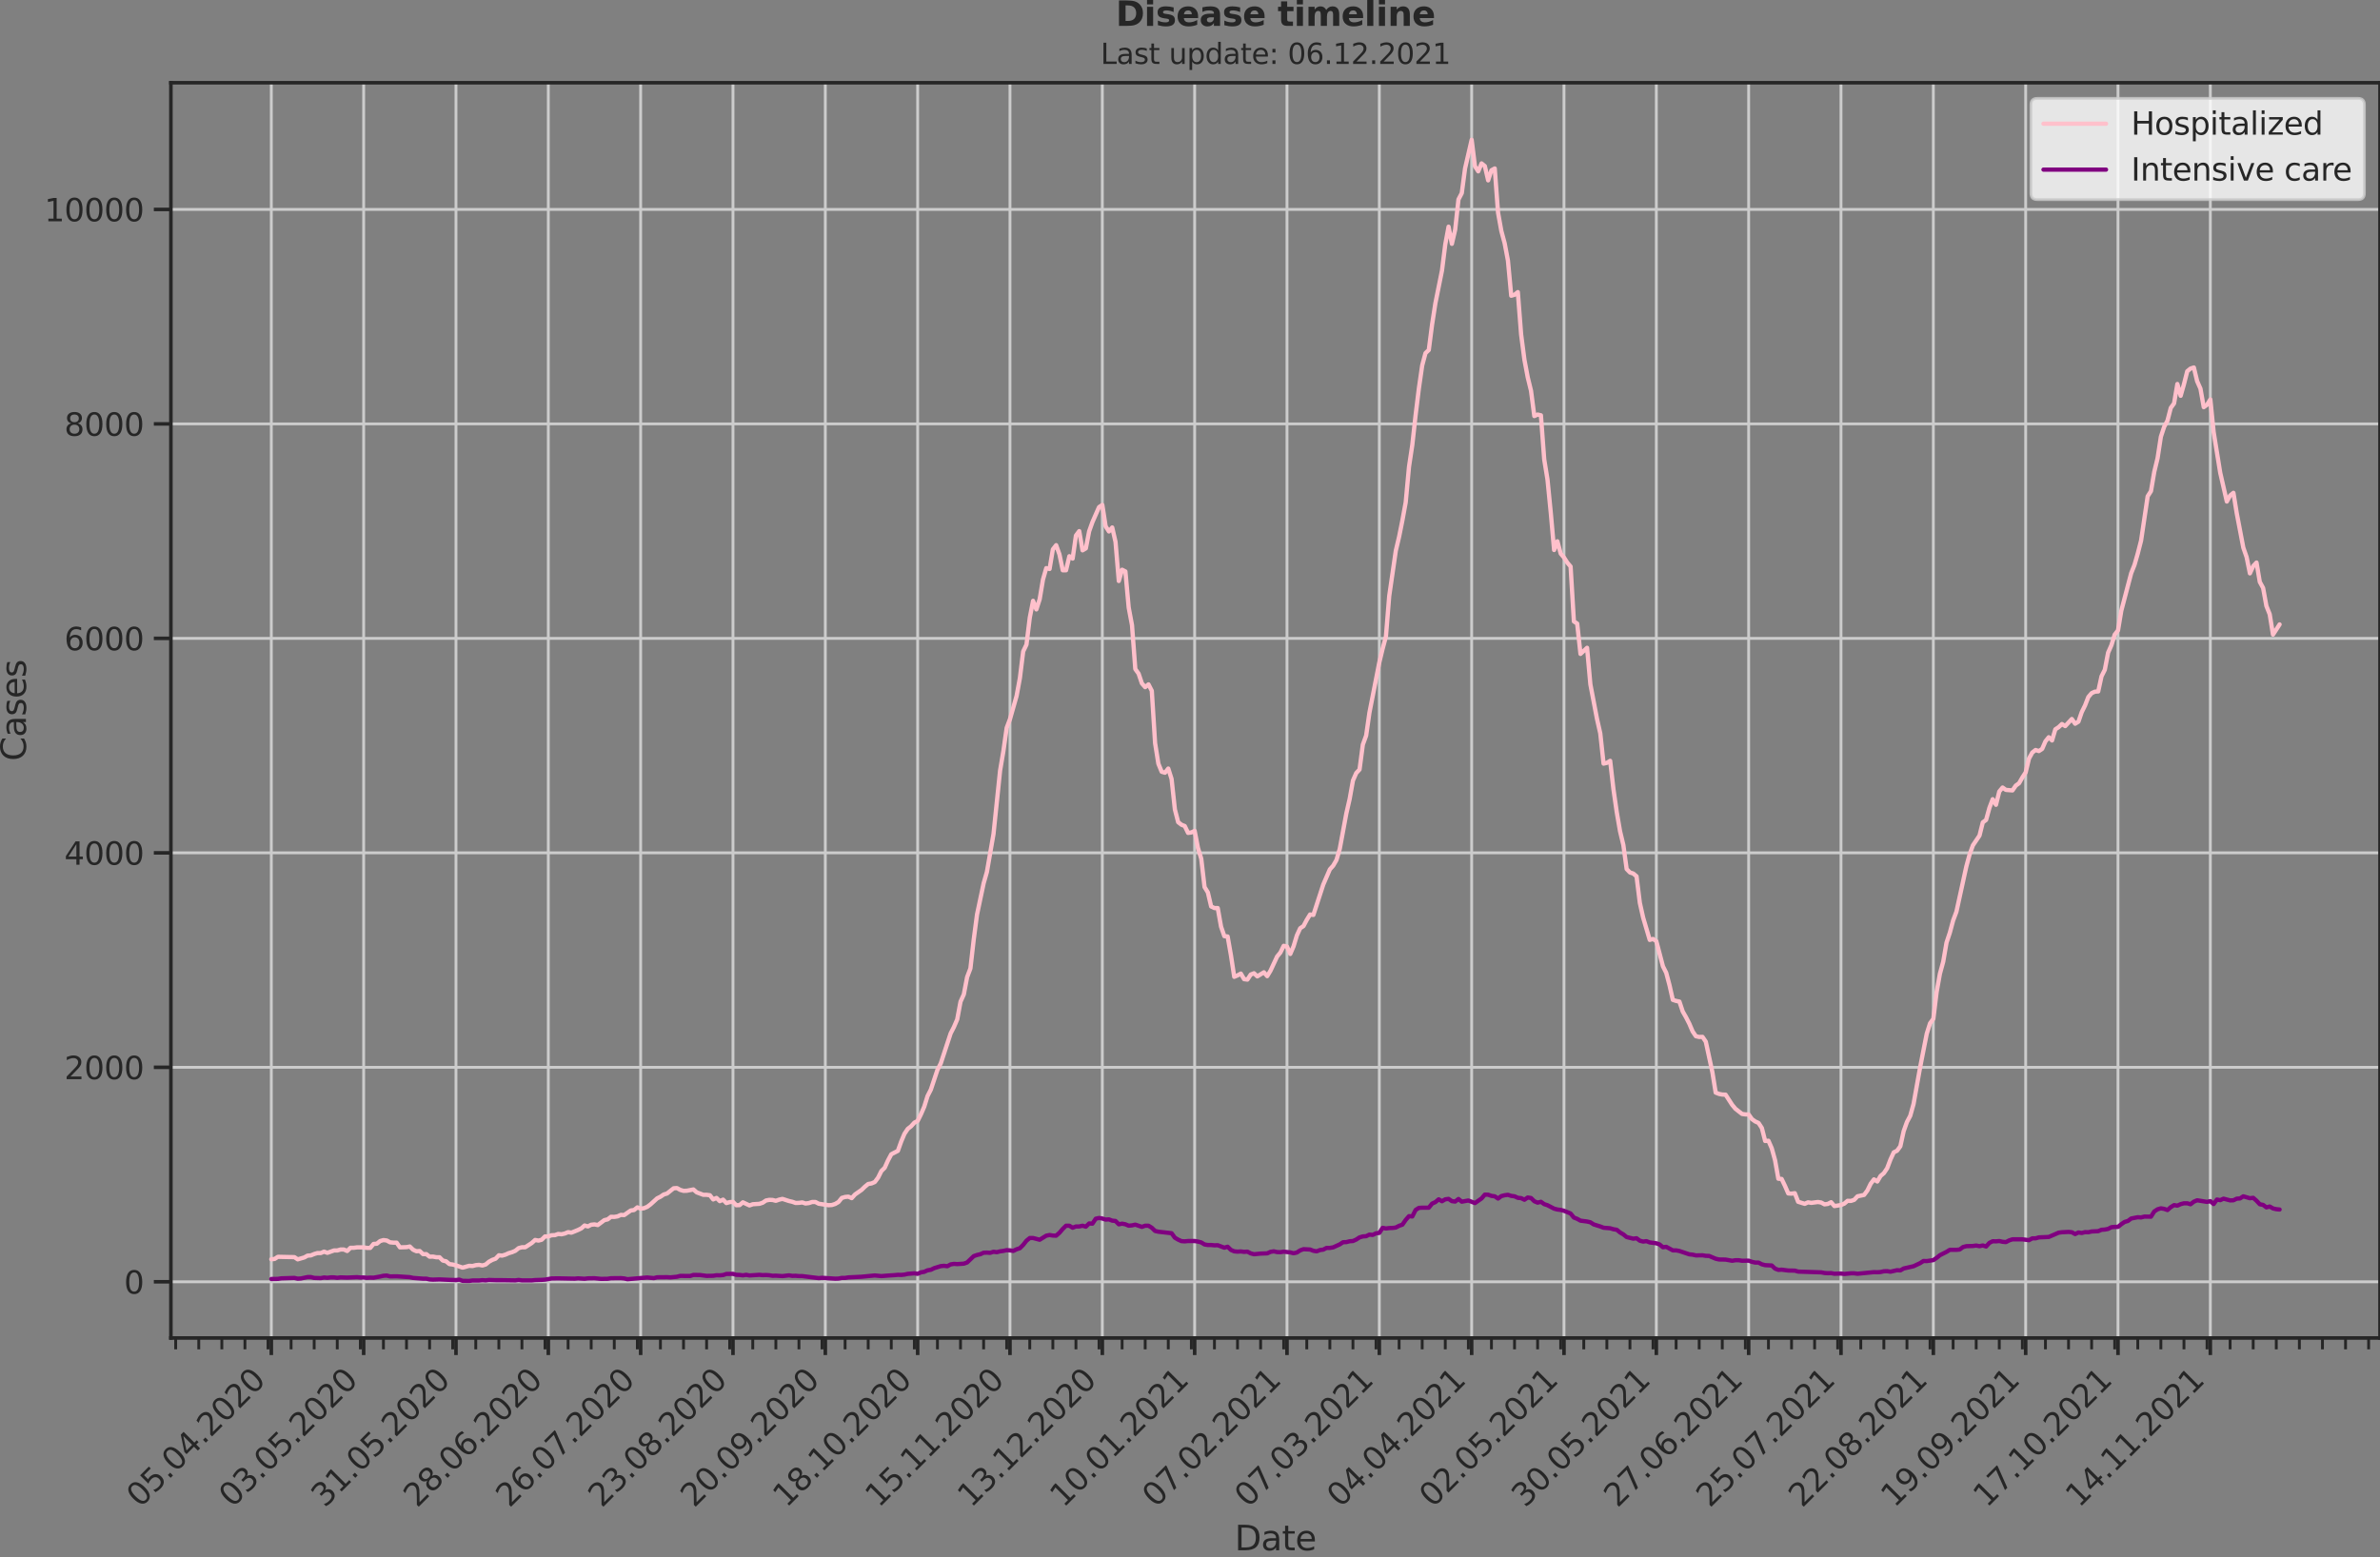 <?xml version="1.0" encoding="utf-8" standalone="no"?>
<!DOCTYPE svg PUBLIC "-//W3C//DTD SVG 1.1//EN"
  "http://www.w3.org/Graphics/SVG/1.1/DTD/svg11.dtd">
<svg xmlns:xlink="http://www.w3.org/1999/xlink" width="837.077pt" height="547.905pt" viewBox="0 0 837.077 547.905" xmlns="http://www.w3.org/2000/svg" version="1.1">
 <rect x="0" y="0" width="837.077" height="547.905" fill="#808080" stroke="none"/>
 <defs>
  <style type="text/css">*{stroke-linejoin: round; stroke-linecap: butt}</style>
 </defs>
 <g id="figure_1">
  <g id="patch_1">
   <path d="M -0 547.905 
L 837.077 547.905 
L 837.077 0 
L -0 0 
L -0 547.905 
z
" style="fill: none"/>
  </g>
  <g id="axes_1">
   <g id="patch_2">
    <path d="M 60.108 470.728 
L 837.077 470.728 
L 837.077 29.118 
L 60.108 29.118 
L 60.108 470.728 
z
" style="fill: none"/>
   </g>
   <g id="matplotlib.axis_1">
    <g id="xtick_1">
     <g id="line2d_1">
      <path d="M 95.424 470.728 
L 95.424 29.118 
" clip-path="url(#p13d2972c64)" style="fill: none; stroke: #cccccc; stroke-linecap: round"/>
     </g>
     <g id="line2d_2">
      <defs>
       <path id="m7e45a629e0" d="M 0 0 
L 0 6 
" style="stroke: #262626; stroke-width: 1.25"/>
      </defs>
      <g>
       <use xlink:href="#m7e45a629e0" x="95.424" y="470.728" style="fill: #262626; stroke: #262626; stroke-width: 1.25"/>
      </g>
     </g>
     <g id="text_1">
      <!-- 05.04.2020 -->
      <g style="fill: #262626" transform="translate(49.272 530.673)rotate(-45)scale(0.11 -0.11)">
       <defs>
        <path id="DejaVuSans-30" d="M 2034 4250 
Q 1547 4250 1301 3770 
Q 1056 3291 1056 2328 
Q 1056 1369 1301 889 
Q 1547 409 2034 409 
Q 2525 409 2770 889 
Q 3016 1369 3016 2328 
Q 3016 3291 2770 3770 
Q 2525 4250 2034 4250 
z
M 2034 4750 
Q 2819 4750 3233 4129 
Q 3647 3509 3647 2328 
Q 3647 1150 3233 529 
Q 2819 -91 2034 -91 
Q 1250 -91 836 529 
Q 422 1150 422 2328 
Q 422 3509 836 4129 
Q 1250 4750 2034 4750 
z
" transform="scale(0.016)"/>
        <path id="DejaVuSans-35" d="M 691 4666 
L 3169 4666 
L 3169 4134 
L 1269 4134 
L 1269 2991 
Q 1406 3038 1543 3061 
Q 1681 3084 1819 3084 
Q 2600 3084 3056 2656 
Q 3513 2228 3513 1497 
Q 3513 744 3044 326 
Q 2575 -91 1722 -91 
Q 1428 -91 1123 -41 
Q 819 9 494 109 
L 494 744 
Q 775 591 1075 516 
Q 1375 441 1709 441 
Q 2250 441 2565 725 
Q 2881 1009 2881 1497 
Q 2881 1984 2565 2268 
Q 2250 2553 1709 2553 
Q 1456 2553 1204 2497 
Q 953 2441 691 2322 
L 691 4666 
z
" transform="scale(0.016)"/>
        <path id="DejaVuSans-2e" d="M 684 794 
L 1344 794 
L 1344 0 
L 684 0 
L 684 794 
z
" transform="scale(0.016)"/>
        <path id="DejaVuSans-34" d="M 2419 4116 
L 825 1625 
L 2419 1625 
L 2419 4116 
z
M 2253 4666 
L 3047 4666 
L 3047 1625 
L 3713 1625 
L 3713 1100 
L 3047 1100 
L 3047 0 
L 2419 0 
L 2419 1100 
L 313 1100 
L 313 1709 
L 2253 4666 
z
" transform="scale(0.016)"/>
        <path id="DejaVuSans-32" d="M 1228 531 
L 3431 531 
L 3431 0 
L 469 0 
L 469 531 
Q 828 903 1448 1529 
Q 2069 2156 2228 2338 
Q 2531 2678 2651 2914 
Q 2772 3150 2772 3378 
Q 2772 3750 2511 3984 
Q 2250 4219 1831 4219 
Q 1534 4219 1204 4116 
Q 875 4013 500 3803 
L 500 4441 
Q 881 4594 1212 4672 
Q 1544 4750 1819 4750 
Q 2544 4750 2975 4387 
Q 3406 4025 3406 3419 
Q 3406 3131 3298 2873 
Q 3191 2616 2906 2266 
Q 2828 2175 2409 1742 
Q 1991 1309 1228 531 
z
" transform="scale(0.016)"/>
       </defs>
       <use xlink:href="#DejaVuSans-30"/>
       <use xlink:href="#DejaVuSans-35" x="63.623"/>
       <use xlink:href="#DejaVuSans-2e" x="127.246"/>
       <use xlink:href="#DejaVuSans-30" x="159.033"/>
       <use xlink:href="#DejaVuSans-34" x="222.656"/>
       <use xlink:href="#DejaVuSans-2e" x="286.279"/>
       <use xlink:href="#DejaVuSans-32" x="318.066"/>
       <use xlink:href="#DejaVuSans-30" x="381.689"/>
       <use xlink:href="#DejaVuSans-32" x="445.312"/>
       <use xlink:href="#DejaVuSans-30" x="508.936"/>
      </g>
     </g>
    </g>
    <g id="xtick_2">
     <g id="line2d_3">
      <path d="M 127.9 470.728 
L 127.9 29.118 
" clip-path="url(#p13d2972c64)" style="fill: none; stroke: #cccccc; stroke-linecap: round"/>
     </g>
     <g id="line2d_4">
      <g>
       <use xlink:href="#m7e45a629e0" x="127.9" y="470.728" style="fill: #262626; stroke: #262626; stroke-width: 1.25"/>
      </g>
     </g>
     <g id="text_2">
      <!-- 03.05.2020 -->
      <g style="fill: #262626" transform="translate(81.747 530.673)rotate(-45)scale(0.11 -0.11)">
       <defs>
        <path id="DejaVuSans-33" d="M 2597 2516 
Q 3050 2419 3304 2112 
Q 3559 1806 3559 1356 
Q 3559 666 3084 287 
Q 2609 -91 1734 -91 
Q 1441 -91 1130 -33 
Q 819 25 488 141 
L 488 750 
Q 750 597 1062 519 
Q 1375 441 1716 441 
Q 2309 441 2620 675 
Q 2931 909 2931 1356 
Q 2931 1769 2642 2001 
Q 2353 2234 1838 2234 
L 1294 2234 
L 1294 2753 
L 1863 2753 
Q 2328 2753 2575 2939 
Q 2822 3125 2822 3475 
Q 2822 3834 2567 4026 
Q 2313 4219 1838 4219 
Q 1578 4219 1281 4162 
Q 984 4106 628 3988 
L 628 4550 
Q 988 4650 1302 4700 
Q 1616 4750 1894 4750 
Q 2613 4750 3031 4423 
Q 3450 4097 3450 3541 
Q 3450 3153 3228 2886 
Q 3006 2619 2597 2516 
z
" transform="scale(0.016)"/>
       </defs>
       <use xlink:href="#DejaVuSans-30"/>
       <use xlink:href="#DejaVuSans-33" x="63.623"/>
       <use xlink:href="#DejaVuSans-2e" x="127.246"/>
       <use xlink:href="#DejaVuSans-30" x="159.033"/>
       <use xlink:href="#DejaVuSans-35" x="222.656"/>
       <use xlink:href="#DejaVuSans-2e" x="286.279"/>
       <use xlink:href="#DejaVuSans-32" x="318.066"/>
       <use xlink:href="#DejaVuSans-30" x="381.689"/>
       <use xlink:href="#DejaVuSans-32" x="445.312"/>
       <use xlink:href="#DejaVuSans-30" x="508.936"/>
      </g>
     </g>
    </g>
    <g id="xtick_3">
     <g id="line2d_5">
      <path d="M 160.375 470.728 
L 160.375 29.118 
" clip-path="url(#p13d2972c64)" style="fill: none; stroke: #cccccc; stroke-linecap: round"/>
     </g>
     <g id="line2d_6">
      <g>
       <use xlink:href="#m7e45a629e0" x="160.375" y="470.728" style="fill: #262626; stroke: #262626; stroke-width: 1.25"/>
      </g>
     </g>
     <g id="text_3">
      <!-- 31.05.2020 -->
      <g style="fill: #262626" transform="translate(114.222 530.673)rotate(-45)scale(0.11 -0.11)">
       <defs>
        <path id="DejaVuSans-31" d="M 794 531 
L 1825 531 
L 1825 4091 
L 703 3866 
L 703 4441 
L 1819 4666 
L 2450 4666 
L 2450 531 
L 3481 531 
L 3481 0 
L 794 0 
L 794 531 
z
" transform="scale(0.016)"/>
       </defs>
       <use xlink:href="#DejaVuSans-33"/>
       <use xlink:href="#DejaVuSans-31" x="63.623"/>
       <use xlink:href="#DejaVuSans-2e" x="127.246"/>
       <use xlink:href="#DejaVuSans-30" x="159.033"/>
       <use xlink:href="#DejaVuSans-35" x="222.656"/>
       <use xlink:href="#DejaVuSans-2e" x="286.279"/>
       <use xlink:href="#DejaVuSans-32" x="318.066"/>
       <use xlink:href="#DejaVuSans-30" x="381.689"/>
       <use xlink:href="#DejaVuSans-32" x="445.312"/>
       <use xlink:href="#DejaVuSans-30" x="508.936"/>
      </g>
     </g>
    </g>
    <g id="xtick_4">
     <g id="line2d_7">
      <path d="M 192.85 470.728 
L 192.85 29.118 
" clip-path="url(#p13d2972c64)" style="fill: none; stroke: #cccccc; stroke-linecap: round"/>
     </g>
     <g id="line2d_8">
      <g>
       <use xlink:href="#m7e45a629e0" x="192.85" y="470.728" style="fill: #262626; stroke: #262626; stroke-width: 1.25"/>
      </g>
     </g>
     <g id="text_4">
      <!-- 28.06.2020 -->
      <g style="fill: #262626" transform="translate(146.697 530.673)rotate(-45)scale(0.11 -0.11)">
       <defs>
        <path id="DejaVuSans-38" d="M 2034 2216 
Q 1584 2216 1326 1975 
Q 1069 1734 1069 1313 
Q 1069 891 1326 650 
Q 1584 409 2034 409 
Q 2484 409 2743 651 
Q 3003 894 3003 1313 
Q 3003 1734 2745 1975 
Q 2488 2216 2034 2216 
z
M 1403 2484 
Q 997 2584 770 2862 
Q 544 3141 544 3541 
Q 544 4100 942 4425 
Q 1341 4750 2034 4750 
Q 2731 4750 3128 4425 
Q 3525 4100 3525 3541 
Q 3525 3141 3298 2862 
Q 3072 2584 2669 2484 
Q 3125 2378 3379 2068 
Q 3634 1759 3634 1313 
Q 3634 634 3220 271 
Q 2806 -91 2034 -91 
Q 1263 -91 848 271 
Q 434 634 434 1313 
Q 434 1759 690 2068 
Q 947 2378 1403 2484 
z
M 1172 3481 
Q 1172 3119 1398 2916 
Q 1625 2713 2034 2713 
Q 2441 2713 2670 2916 
Q 2900 3119 2900 3481 
Q 2900 3844 2670 4047 
Q 2441 4250 2034 4250 
Q 1625 4250 1398 4047 
Q 1172 3844 1172 3481 
z
" transform="scale(0.016)"/>
        <path id="DejaVuSans-36" d="M 2113 2584 
Q 1688 2584 1439 2293 
Q 1191 2003 1191 1497 
Q 1191 994 1439 701 
Q 1688 409 2113 409 
Q 2538 409 2786 701 
Q 3034 994 3034 1497 
Q 3034 2003 2786 2293 
Q 2538 2584 2113 2584 
z
M 3366 4563 
L 3366 3988 
Q 3128 4100 2886 4159 
Q 2644 4219 2406 4219 
Q 1781 4219 1451 3797 
Q 1122 3375 1075 2522 
Q 1259 2794 1537 2939 
Q 1816 3084 2150 3084 
Q 2853 3084 3261 2657 
Q 3669 2231 3669 1497 
Q 3669 778 3244 343 
Q 2819 -91 2113 -91 
Q 1303 -91 875 529 
Q 447 1150 447 2328 
Q 447 3434 972 4092 
Q 1497 4750 2381 4750 
Q 2619 4750 2861 4703 
Q 3103 4656 3366 4563 
z
" transform="scale(0.016)"/>
       </defs>
       <use xlink:href="#DejaVuSans-32"/>
       <use xlink:href="#DejaVuSans-38" x="63.623"/>
       <use xlink:href="#DejaVuSans-2e" x="127.246"/>
       <use xlink:href="#DejaVuSans-30" x="159.033"/>
       <use xlink:href="#DejaVuSans-36" x="222.656"/>
       <use xlink:href="#DejaVuSans-2e" x="286.279"/>
       <use xlink:href="#DejaVuSans-32" x="318.066"/>
       <use xlink:href="#DejaVuSans-30" x="381.689"/>
       <use xlink:href="#DejaVuSans-32" x="445.312"/>
       <use xlink:href="#DejaVuSans-30" x="508.936"/>
      </g>
     </g>
    </g>
    <g id="xtick_5">
     <g id="line2d_9">
      <path d="M 225.325 470.728 
L 225.325 29.118 
" clip-path="url(#p13d2972c64)" style="fill: none; stroke: #cccccc; stroke-linecap: round"/>
     </g>
     <g id="line2d_10">
      <g>
       <use xlink:href="#m7e45a629e0" x="225.325" y="470.728" style="fill: #262626; stroke: #262626; stroke-width: 1.25"/>
      </g>
     </g>
     <g id="text_5">
      <!-- 26.07.2020 -->
      <g style="fill: #262626" transform="translate(179.173 530.673)rotate(-45)scale(0.11 -0.11)">
       <defs>
        <path id="DejaVuSans-37" d="M 525 4666 
L 3525 4666 
L 3525 4397 
L 1831 0 
L 1172 0 
L 2766 4134 
L 525 4134 
L 525 4666 
z
" transform="scale(0.016)"/>
       </defs>
       <use xlink:href="#DejaVuSans-32"/>
       <use xlink:href="#DejaVuSans-36" x="63.623"/>
       <use xlink:href="#DejaVuSans-2e" x="127.246"/>
       <use xlink:href="#DejaVuSans-30" x="159.033"/>
       <use xlink:href="#DejaVuSans-37" x="222.656"/>
       <use xlink:href="#DejaVuSans-2e" x="286.279"/>
       <use xlink:href="#DejaVuSans-32" x="318.066"/>
       <use xlink:href="#DejaVuSans-30" x="381.689"/>
       <use xlink:href="#DejaVuSans-32" x="445.312"/>
       <use xlink:href="#DejaVuSans-30" x="508.936"/>
      </g>
     </g>
    </g>
    <g id="xtick_6">
     <g id="line2d_11">
      <path d="M 257.8 470.728 
L 257.8 29.118 
" clip-path="url(#p13d2972c64)" style="fill: none; stroke: #cccccc; stroke-linecap: round"/>
     </g>
     <g id="line2d_12">
      <g>
       <use xlink:href="#m7e45a629e0" x="257.8" y="470.728" style="fill: #262626; stroke: #262626; stroke-width: 1.25"/>
      </g>
     </g>
     <g id="text_6">
      <!-- 23.08.2020 -->
      <g style="fill: #262626" transform="translate(211.648 530.673)rotate(-45)scale(0.11 -0.11)">
       <use xlink:href="#DejaVuSans-32"/>
       <use xlink:href="#DejaVuSans-33" x="63.623"/>
       <use xlink:href="#DejaVuSans-2e" x="127.246"/>
       <use xlink:href="#DejaVuSans-30" x="159.033"/>
       <use xlink:href="#DejaVuSans-38" x="222.656"/>
       <use xlink:href="#DejaVuSans-2e" x="286.279"/>
       <use xlink:href="#DejaVuSans-32" x="318.066"/>
       <use xlink:href="#DejaVuSans-30" x="381.689"/>
       <use xlink:href="#DejaVuSans-32" x="445.312"/>
       <use xlink:href="#DejaVuSans-30" x="508.936"/>
      </g>
     </g>
    </g>
    <g id="xtick_7">
     <g id="line2d_13">
      <path d="M 290.276 470.728 
L 290.276 29.118 
" clip-path="url(#p13d2972c64)" style="fill: none; stroke: #cccccc; stroke-linecap: round"/>
     </g>
     <g id="line2d_14">
      <g>
       <use xlink:href="#m7e45a629e0" x="290.276" y="470.728" style="fill: #262626; stroke: #262626; stroke-width: 1.25"/>
      </g>
     </g>
     <g id="text_7">
      <!-- 20.09.2020 -->
      <g style="fill: #262626" transform="translate(244.123 530.673)rotate(-45)scale(0.11 -0.11)">
       <defs>
        <path id="DejaVuSans-39" d="M 703 97 
L 703 672 
Q 941 559 1184 500 
Q 1428 441 1663 441 
Q 2288 441 2617 861 
Q 2947 1281 2994 2138 
Q 2813 1869 2534 1725 
Q 2256 1581 1919 1581 
Q 1219 1581 811 2004 
Q 403 2428 403 3163 
Q 403 3881 828 4315 
Q 1253 4750 1959 4750 
Q 2769 4750 3195 4129 
Q 3622 3509 3622 2328 
Q 3622 1225 3098 567 
Q 2575 -91 1691 -91 
Q 1453 -91 1209 -44 
Q 966 3 703 97 
z
M 1959 2075 
Q 2384 2075 2632 2365 
Q 2881 2656 2881 3163 
Q 2881 3666 2632 3958 
Q 2384 4250 1959 4250 
Q 1534 4250 1286 3958 
Q 1038 3666 1038 3163 
Q 1038 2656 1286 2365 
Q 1534 2075 1959 2075 
z
" transform="scale(0.016)"/>
       </defs>
       <use xlink:href="#DejaVuSans-32"/>
       <use xlink:href="#DejaVuSans-30" x="63.623"/>
       <use xlink:href="#DejaVuSans-2e" x="127.246"/>
       <use xlink:href="#DejaVuSans-30" x="159.033"/>
       <use xlink:href="#DejaVuSans-39" x="222.656"/>
       <use xlink:href="#DejaVuSans-2e" x="286.279"/>
       <use xlink:href="#DejaVuSans-32" x="318.066"/>
       <use xlink:href="#DejaVuSans-30" x="381.689"/>
       <use xlink:href="#DejaVuSans-32" x="445.312"/>
       <use xlink:href="#DejaVuSans-30" x="508.936"/>
      </g>
     </g>
    </g>
    <g id="xtick_8">
     <g id="line2d_15">
      <path d="M 322.751 470.728 
L 322.751 29.118 
" clip-path="url(#p13d2972c64)" style="fill: none; stroke: #cccccc; stroke-linecap: round"/>
     </g>
     <g id="line2d_16">
      <g>
       <use xlink:href="#m7e45a629e0" x="322.751" y="470.728" style="fill: #262626; stroke: #262626; stroke-width: 1.25"/>
      </g>
     </g>
     <g id="text_8">
      <!-- 18.10.2020 -->
      <g style="fill: #262626" transform="translate(276.598 530.673)rotate(-45)scale(0.11 -0.11)">
       <use xlink:href="#DejaVuSans-31"/>
       <use xlink:href="#DejaVuSans-38" x="63.623"/>
       <use xlink:href="#DejaVuSans-2e" x="127.246"/>
       <use xlink:href="#DejaVuSans-31" x="159.033"/>
       <use xlink:href="#DejaVuSans-30" x="222.656"/>
       <use xlink:href="#DejaVuSans-2e" x="286.279"/>
       <use xlink:href="#DejaVuSans-32" x="318.066"/>
       <use xlink:href="#DejaVuSans-30" x="381.689"/>
       <use xlink:href="#DejaVuSans-32" x="445.312"/>
       <use xlink:href="#DejaVuSans-30" x="508.936"/>
      </g>
     </g>
    </g>
    <g id="xtick_9">
     <g id="line2d_17">
      <path d="M 355.226 470.728 
L 355.226 29.118 
" clip-path="url(#p13d2972c64)" style="fill: none; stroke: #cccccc; stroke-linecap: round"/>
     </g>
     <g id="line2d_18">
      <g>
       <use xlink:href="#m7e45a629e0" x="355.226" y="470.728" style="fill: #262626; stroke: #262626; stroke-width: 1.25"/>
      </g>
     </g>
     <g id="text_9">
      <!-- 15.11.2020 -->
      <g style="fill: #262626" transform="translate(309.074 530.673)rotate(-45)scale(0.11 -0.11)">
       <use xlink:href="#DejaVuSans-31"/>
       <use xlink:href="#DejaVuSans-35" x="63.623"/>
       <use xlink:href="#DejaVuSans-2e" x="127.246"/>
       <use xlink:href="#DejaVuSans-31" x="159.033"/>
       <use xlink:href="#DejaVuSans-31" x="222.656"/>
       <use xlink:href="#DejaVuSans-2e" x="286.279"/>
       <use xlink:href="#DejaVuSans-32" x="318.066"/>
       <use xlink:href="#DejaVuSans-30" x="381.689"/>
       <use xlink:href="#DejaVuSans-32" x="445.312"/>
       <use xlink:href="#DejaVuSans-30" x="508.936"/>
      </g>
     </g>
    </g>
    <g id="xtick_10">
     <g id="line2d_19">
      <path d="M 387.701 470.728 
L 387.701 29.118 
" clip-path="url(#p13d2972c64)" style="fill: none; stroke: #cccccc; stroke-linecap: round"/>
     </g>
     <g id="line2d_20">
      <g>
       <use xlink:href="#m7e45a629e0" x="387.701" y="470.728" style="fill: #262626; stroke: #262626; stroke-width: 1.25"/>
      </g>
     </g>
     <g id="text_10">
      <!-- 13.12.2020 -->
      <g style="fill: #262626" transform="translate(341.549 530.673)rotate(-45)scale(0.11 -0.11)">
       <use xlink:href="#DejaVuSans-31"/>
       <use xlink:href="#DejaVuSans-33" x="63.623"/>
       <use xlink:href="#DejaVuSans-2e" x="127.246"/>
       <use xlink:href="#DejaVuSans-31" x="159.033"/>
       <use xlink:href="#DejaVuSans-32" x="222.656"/>
       <use xlink:href="#DejaVuSans-2e" x="286.279"/>
       <use xlink:href="#DejaVuSans-32" x="318.066"/>
       <use xlink:href="#DejaVuSans-30" x="381.689"/>
       <use xlink:href="#DejaVuSans-32" x="445.312"/>
       <use xlink:href="#DejaVuSans-30" x="508.936"/>
      </g>
     </g>
    </g>
    <g id="xtick_11">
     <g id="line2d_21">
      <path d="M 420.177 470.728 
L 420.177 29.118 
" clip-path="url(#p13d2972c64)" style="fill: none; stroke: #cccccc; stroke-linecap: round"/>
     </g>
     <g id="line2d_22">
      <g>
       <use xlink:href="#m7e45a629e0" x="420.177" y="470.728" style="fill: #262626; stroke: #262626; stroke-width: 1.25"/>
      </g>
     </g>
     <g id="text_11">
      <!-- 10.01.2021 -->
      <g style="fill: #262626" transform="translate(374.024 530.673)rotate(-45)scale(0.11 -0.11)">
       <use xlink:href="#DejaVuSans-31"/>
       <use xlink:href="#DejaVuSans-30" x="63.623"/>
       <use xlink:href="#DejaVuSans-2e" x="127.246"/>
       <use xlink:href="#DejaVuSans-30" x="159.033"/>
       <use xlink:href="#DejaVuSans-31" x="222.656"/>
       <use xlink:href="#DejaVuSans-2e" x="286.279"/>
       <use xlink:href="#DejaVuSans-32" x="318.066"/>
       <use xlink:href="#DejaVuSans-30" x="381.689"/>
       <use xlink:href="#DejaVuSans-32" x="445.312"/>
       <use xlink:href="#DejaVuSans-31" x="508.936"/>
      </g>
     </g>
    </g>
    <g id="xtick_12">
     <g id="line2d_23">
      <path d="M 452.652 470.728 
L 452.652 29.118 
" clip-path="url(#p13d2972c64)" style="fill: none; stroke: #cccccc; stroke-linecap: round"/>
     </g>
     <g id="line2d_24">
      <g>
       <use xlink:href="#m7e45a629e0" x="452.652" y="470.728" style="fill: #262626; stroke: #262626; stroke-width: 1.25"/>
      </g>
     </g>
     <g id="text_12">
      <!-- 07.02.2021 -->
      <g style="fill: #262626" transform="translate(406.499 530.673)rotate(-45)scale(0.11 -0.11)">
       <use xlink:href="#DejaVuSans-30"/>
       <use xlink:href="#DejaVuSans-37" x="63.623"/>
       <use xlink:href="#DejaVuSans-2e" x="127.246"/>
       <use xlink:href="#DejaVuSans-30" x="159.033"/>
       <use xlink:href="#DejaVuSans-32" x="222.656"/>
       <use xlink:href="#DejaVuSans-2e" x="286.279"/>
       <use xlink:href="#DejaVuSans-32" x="318.066"/>
       <use xlink:href="#DejaVuSans-30" x="381.689"/>
       <use xlink:href="#DejaVuSans-32" x="445.312"/>
       <use xlink:href="#DejaVuSans-31" x="508.936"/>
      </g>
     </g>
    </g>
    <g id="xtick_13">
     <g id="line2d_25">
      <path d="M 485.127 470.728 
L 485.127 29.118 
" clip-path="url(#p13d2972c64)" style="fill: none; stroke: #cccccc; stroke-linecap: round"/>
     </g>
     <g id="line2d_26">
      <g>
       <use xlink:href="#m7e45a629e0" x="485.127" y="470.728" style="fill: #262626; stroke: #262626; stroke-width: 1.25"/>
      </g>
     </g>
     <g id="text_13">
      <!-- 07.03.2021 -->
      <g style="fill: #262626" transform="translate(438.975 530.673)rotate(-45)scale(0.11 -0.11)">
       <use xlink:href="#DejaVuSans-30"/>
       <use xlink:href="#DejaVuSans-37" x="63.623"/>
       <use xlink:href="#DejaVuSans-2e" x="127.246"/>
       <use xlink:href="#DejaVuSans-30" x="159.033"/>
       <use xlink:href="#DejaVuSans-33" x="222.656"/>
       <use xlink:href="#DejaVuSans-2e" x="286.279"/>
       <use xlink:href="#DejaVuSans-32" x="318.066"/>
       <use xlink:href="#DejaVuSans-30" x="381.689"/>
       <use xlink:href="#DejaVuSans-32" x="445.312"/>
       <use xlink:href="#DejaVuSans-31" x="508.936"/>
      </g>
     </g>
    </g>
    <g id="xtick_14">
     <g id="line2d_27">
      <path d="M 517.602 470.728 
L 517.602 29.118 
" clip-path="url(#p13d2972c64)" style="fill: none; stroke: #cccccc; stroke-linecap: round"/>
     </g>
     <g id="line2d_28">
      <g>
       <use xlink:href="#m7e45a629e0" x="517.602" y="470.728" style="fill: #262626; stroke: #262626; stroke-width: 1.25"/>
      </g>
     </g>
     <g id="text_14">
      <!-- 04.04.2021 -->
      <g style="fill: #262626" transform="translate(471.45 530.673)rotate(-45)scale(0.11 -0.11)">
       <use xlink:href="#DejaVuSans-30"/>
       <use xlink:href="#DejaVuSans-34" x="63.623"/>
       <use xlink:href="#DejaVuSans-2e" x="127.246"/>
       <use xlink:href="#DejaVuSans-30" x="159.033"/>
       <use xlink:href="#DejaVuSans-34" x="222.656"/>
       <use xlink:href="#DejaVuSans-2e" x="286.279"/>
       <use xlink:href="#DejaVuSans-32" x="318.066"/>
       <use xlink:href="#DejaVuSans-30" x="381.689"/>
       <use xlink:href="#DejaVuSans-32" x="445.312"/>
       <use xlink:href="#DejaVuSans-31" x="508.936"/>
      </g>
     </g>
    </g>
    <g id="xtick_15">
     <g id="line2d_29">
      <path d="M 550.078 470.728 
L 550.078 29.118 
" clip-path="url(#p13d2972c64)" style="fill: none; stroke: #cccccc; stroke-linecap: round"/>
     </g>
     <g id="line2d_30">
      <g>
       <use xlink:href="#m7e45a629e0" x="550.078" y="470.728" style="fill: #262626; stroke: #262626; stroke-width: 1.25"/>
      </g>
     </g>
     <g id="text_15">
      <!-- 02.05.2021 -->
      <g style="fill: #262626" transform="translate(503.925 530.673)rotate(-45)scale(0.11 -0.11)">
       <use xlink:href="#DejaVuSans-30"/>
       <use xlink:href="#DejaVuSans-32" x="63.623"/>
       <use xlink:href="#DejaVuSans-2e" x="127.246"/>
       <use xlink:href="#DejaVuSans-30" x="159.033"/>
       <use xlink:href="#DejaVuSans-35" x="222.656"/>
       <use xlink:href="#DejaVuSans-2e" x="286.279"/>
       <use xlink:href="#DejaVuSans-32" x="318.066"/>
       <use xlink:href="#DejaVuSans-30" x="381.689"/>
       <use xlink:href="#DejaVuSans-32" x="445.312"/>
       <use xlink:href="#DejaVuSans-31" x="508.936"/>
      </g>
     </g>
    </g>
    <g id="xtick_16">
     <g id="line2d_31">
      <path d="M 582.553 470.728 
L 582.553 29.118 
" clip-path="url(#p13d2972c64)" style="fill: none; stroke: #cccccc; stroke-linecap: round"/>
     </g>
     <g id="line2d_32">
      <g>
       <use xlink:href="#m7e45a629e0" x="582.553" y="470.728" style="fill: #262626; stroke: #262626; stroke-width: 1.25"/>
      </g>
     </g>
     <g id="text_16">
      <!-- 30.05.2021 -->
      <g style="fill: #262626" transform="translate(536.4 530.673)rotate(-45)scale(0.11 -0.11)">
       <use xlink:href="#DejaVuSans-33"/>
       <use xlink:href="#DejaVuSans-30" x="63.623"/>
       <use xlink:href="#DejaVuSans-2e" x="127.246"/>
       <use xlink:href="#DejaVuSans-30" x="159.033"/>
       <use xlink:href="#DejaVuSans-35" x="222.656"/>
       <use xlink:href="#DejaVuSans-2e" x="286.279"/>
       <use xlink:href="#DejaVuSans-32" x="318.066"/>
       <use xlink:href="#DejaVuSans-30" x="381.689"/>
       <use xlink:href="#DejaVuSans-32" x="445.312"/>
       <use xlink:href="#DejaVuSans-31" x="508.936"/>
      </g>
     </g>
    </g>
    <g id="xtick_17">
     <g id="line2d_33">
      <path d="M 615.028 470.728 
L 615.028 29.118 
" clip-path="url(#p13d2972c64)" style="fill: none; stroke: #cccccc; stroke-linecap: round"/>
     </g>
     <g id="line2d_34">
      <g>
       <use xlink:href="#m7e45a629e0" x="615.028" y="470.728" style="fill: #262626; stroke: #262626; stroke-width: 1.25"/>
      </g>
     </g>
     <g id="text_17">
      <!-- 27.06.2021 -->
      <g style="fill: #262626" transform="translate(568.876 530.673)rotate(-45)scale(0.11 -0.11)">
       <use xlink:href="#DejaVuSans-32"/>
       <use xlink:href="#DejaVuSans-37" x="63.623"/>
       <use xlink:href="#DejaVuSans-2e" x="127.246"/>
       <use xlink:href="#DejaVuSans-30" x="159.033"/>
       <use xlink:href="#DejaVuSans-36" x="222.656"/>
       <use xlink:href="#DejaVuSans-2e" x="286.279"/>
       <use xlink:href="#DejaVuSans-32" x="318.066"/>
       <use xlink:href="#DejaVuSans-30" x="381.689"/>
       <use xlink:href="#DejaVuSans-32" x="445.312"/>
       <use xlink:href="#DejaVuSans-31" x="508.936"/>
      </g>
     </g>
    </g>
    <g id="xtick_18">
     <g id="line2d_35">
      <path d="M 647.503 470.728 
L 647.503 29.118 
" clip-path="url(#p13d2972c64)" style="fill: none; stroke: #cccccc; stroke-linecap: round"/>
     </g>
     <g id="line2d_36">
      <g>
       <use xlink:href="#m7e45a629e0" x="647.503" y="470.728" style="fill: #262626; stroke: #262626; stroke-width: 1.25"/>
      </g>
     </g>
     <g id="text_18">
      <!-- 25.07.2021 -->
      <g style="fill: #262626" transform="translate(601.351 530.673)rotate(-45)scale(0.11 -0.11)">
       <use xlink:href="#DejaVuSans-32"/>
       <use xlink:href="#DejaVuSans-35" x="63.623"/>
       <use xlink:href="#DejaVuSans-2e" x="127.246"/>
       <use xlink:href="#DejaVuSans-30" x="159.033"/>
       <use xlink:href="#DejaVuSans-37" x="222.656"/>
       <use xlink:href="#DejaVuSans-2e" x="286.279"/>
       <use xlink:href="#DejaVuSans-32" x="318.066"/>
       <use xlink:href="#DejaVuSans-30" x="381.689"/>
       <use xlink:href="#DejaVuSans-32" x="445.312"/>
       <use xlink:href="#DejaVuSans-31" x="508.936"/>
      </g>
     </g>
    </g>
    <g id="xtick_19">
     <g id="line2d_37">
      <path d="M 679.979 470.728 
L 679.979 29.118 
" clip-path="url(#p13d2972c64)" style="fill: none; stroke: #cccccc; stroke-linecap: round"/>
     </g>
     <g id="line2d_38">
      <g>
       <use xlink:href="#m7e45a629e0" x="679.979" y="470.728" style="fill: #262626; stroke: #262626; stroke-width: 1.25"/>
      </g>
     </g>
     <g id="text_19">
      <!-- 22.08.2021 -->
      <g style="fill: #262626" transform="translate(633.826 530.673)rotate(-45)scale(0.11 -0.11)">
       <use xlink:href="#DejaVuSans-32"/>
       <use xlink:href="#DejaVuSans-32" x="63.623"/>
       <use xlink:href="#DejaVuSans-2e" x="127.246"/>
       <use xlink:href="#DejaVuSans-30" x="159.033"/>
       <use xlink:href="#DejaVuSans-38" x="222.656"/>
       <use xlink:href="#DejaVuSans-2e" x="286.279"/>
       <use xlink:href="#DejaVuSans-32" x="318.066"/>
       <use xlink:href="#DejaVuSans-30" x="381.689"/>
       <use xlink:href="#DejaVuSans-32" x="445.312"/>
       <use xlink:href="#DejaVuSans-31" x="508.936"/>
      </g>
     </g>
    </g>
    <g id="xtick_20">
     <g id="line2d_39">
      <path d="M 712.454 470.728 
L 712.454 29.118 
" clip-path="url(#p13d2972c64)" style="fill: none; stroke: #cccccc; stroke-linecap: round"/>
     </g>
     <g id="line2d_40">
      <g>
       <use xlink:href="#m7e45a629e0" x="712.454" y="470.728" style="fill: #262626; stroke: #262626; stroke-width: 1.25"/>
      </g>
     </g>
     <g id="text_20">
      <!-- 19.09.2021 -->
      <g style="fill: #262626" transform="translate(666.301 530.673)rotate(-45)scale(0.11 -0.11)">
       <use xlink:href="#DejaVuSans-31"/>
       <use xlink:href="#DejaVuSans-39" x="63.623"/>
       <use xlink:href="#DejaVuSans-2e" x="127.246"/>
       <use xlink:href="#DejaVuSans-30" x="159.033"/>
       <use xlink:href="#DejaVuSans-39" x="222.656"/>
       <use xlink:href="#DejaVuSans-2e" x="286.279"/>
       <use xlink:href="#DejaVuSans-32" x="318.066"/>
       <use xlink:href="#DejaVuSans-30" x="381.689"/>
       <use xlink:href="#DejaVuSans-32" x="445.312"/>
       <use xlink:href="#DejaVuSans-31" x="508.936"/>
      </g>
     </g>
    </g>
    <g id="xtick_21">
     <g id="line2d_41">
      <path d="M 744.929 470.728 
L 744.929 29.118 
" clip-path="url(#p13d2972c64)" style="fill: none; stroke: #cccccc; stroke-linecap: round"/>
     </g>
     <g id="line2d_42">
      <g>
       <use xlink:href="#m7e45a629e0" x="744.929" y="470.728" style="fill: #262626; stroke: #262626; stroke-width: 1.25"/>
      </g>
     </g>
     <g id="text_21">
      <!-- 17.10.2021 -->
      <g style="fill: #262626" transform="translate(698.776 530.673)rotate(-45)scale(0.11 -0.11)">
       <use xlink:href="#DejaVuSans-31"/>
       <use xlink:href="#DejaVuSans-37" x="63.623"/>
       <use xlink:href="#DejaVuSans-2e" x="127.246"/>
       <use xlink:href="#DejaVuSans-31" x="159.033"/>
       <use xlink:href="#DejaVuSans-30" x="222.656"/>
       <use xlink:href="#DejaVuSans-2e" x="286.279"/>
       <use xlink:href="#DejaVuSans-32" x="318.066"/>
       <use xlink:href="#DejaVuSans-30" x="381.689"/>
       <use xlink:href="#DejaVuSans-32" x="445.312"/>
       <use xlink:href="#DejaVuSans-31" x="508.936"/>
      </g>
     </g>
    </g>
    <g id="xtick_22">
     <g id="line2d_43">
      <path d="M 777.404 470.728 
L 777.404 29.118 
" clip-path="url(#p13d2972c64)" style="fill: none; stroke: #cccccc; stroke-linecap: round"/>
     </g>
     <g id="line2d_44">
      <g>
       <use xlink:href="#m7e45a629e0" x="777.404" y="470.728" style="fill: #262626; stroke: #262626; stroke-width: 1.25"/>
      </g>
     </g>
     <g id="text_22">
      <!-- 14.11.2021 -->
      <g style="fill: #262626" transform="translate(731.252 530.673)rotate(-45)scale(0.11 -0.11)">
       <use xlink:href="#DejaVuSans-31"/>
       <use xlink:href="#DejaVuSans-34" x="63.623"/>
       <use xlink:href="#DejaVuSans-2e" x="127.246"/>
       <use xlink:href="#DejaVuSans-31" x="159.033"/>
       <use xlink:href="#DejaVuSans-31" x="222.656"/>
       <use xlink:href="#DejaVuSans-2e" x="286.279"/>
       <use xlink:href="#DejaVuSans-32" x="318.066"/>
       <use xlink:href="#DejaVuSans-30" x="381.689"/>
       <use xlink:href="#DejaVuSans-32" x="445.312"/>
       <use xlink:href="#DejaVuSans-31" x="508.936"/>
      </g>
     </g>
    </g>
    <g id="xtick_23">
     <g id="line2d_45">
      <defs>
       <path id="mfd4c3fcac8" d="M 0 0 
L 0 4 
" style="stroke: #262626"/>
      </defs>
      <g>
       <use xlink:href="#mfd4c3fcac8" x="61.789" y="470.728" style="fill: #262626; stroke: #262626"/>
      </g>
     </g>
    </g>
    <g id="xtick_24">
     <g id="line2d_46">
      <g>
       <use xlink:href="#mfd4c3fcac8" x="69.908" y="470.728" style="fill: #262626; stroke: #262626"/>
      </g>
     </g>
    </g>
    <g id="xtick_25">
     <g id="line2d_47">
      <g>
       <use xlink:href="#mfd4c3fcac8" x="78.027" y="470.728" style="fill: #262626; stroke: #262626"/>
      </g>
     </g>
    </g>
    <g id="xtick_26">
     <g id="line2d_48">
      <g>
       <use xlink:href="#mfd4c3fcac8" x="86.146" y="470.728" style="fill: #262626; stroke: #262626"/>
      </g>
     </g>
    </g>
    <g id="xtick_27">
     <g id="line2d_49">
      <g>
       <use xlink:href="#mfd4c3fcac8" x="94.264" y="470.728" style="fill: #262626; stroke: #262626"/>
      </g>
     </g>
    </g>
    <g id="xtick_28">
     <g id="line2d_50">
      <g>
       <use xlink:href="#mfd4c3fcac8" x="102.383" y="470.728" style="fill: #262626; stroke: #262626"/>
      </g>
     </g>
    </g>
    <g id="xtick_29">
     <g id="line2d_51">
      <g>
       <use xlink:href="#mfd4c3fcac8" x="110.502" y="470.728" style="fill: #262626; stroke: #262626"/>
      </g>
     </g>
    </g>
    <g id="xtick_30">
     <g id="line2d_52">
      <g>
       <use xlink:href="#mfd4c3fcac8" x="118.621" y="470.728" style="fill: #262626; stroke: #262626"/>
      </g>
     </g>
    </g>
    <g id="xtick_31">
     <g id="line2d_53">
      <g>
       <use xlink:href="#mfd4c3fcac8" x="126.74" y="470.728" style="fill: #262626; stroke: #262626"/>
      </g>
     </g>
    </g>
    <g id="xtick_32">
     <g id="line2d_54">
      <g>
       <use xlink:href="#mfd4c3fcac8" x="134.859" y="470.728" style="fill: #262626; stroke: #262626"/>
      </g>
     </g>
    </g>
    <g id="xtick_33">
     <g id="line2d_55">
      <g>
       <use xlink:href="#mfd4c3fcac8" x="142.977" y="470.728" style="fill: #262626; stroke: #262626"/>
      </g>
     </g>
    </g>
    <g id="xtick_34">
     <g id="line2d_56">
      <g>
       <use xlink:href="#mfd4c3fcac8" x="151.096" y="470.728" style="fill: #262626; stroke: #262626"/>
      </g>
     </g>
    </g>
    <g id="xtick_35">
     <g id="line2d_57">
      <g>
       <use xlink:href="#mfd4c3fcac8" x="159.215" y="470.728" style="fill: #262626; stroke: #262626"/>
      </g>
     </g>
    </g>
    <g id="xtick_36">
     <g id="line2d_58">
      <g>
       <use xlink:href="#mfd4c3fcac8" x="167.334" y="470.728" style="fill: #262626; stroke: #262626"/>
      </g>
     </g>
    </g>
    <g id="xtick_37">
     <g id="line2d_59">
      <g>
       <use xlink:href="#mfd4c3fcac8" x="175.453" y="470.728" style="fill: #262626; stroke: #262626"/>
      </g>
     </g>
    </g>
    <g id="xtick_38">
     <g id="line2d_60">
      <g>
       <use xlink:href="#mfd4c3fcac8" x="183.571" y="470.728" style="fill: #262626; stroke: #262626"/>
      </g>
     </g>
    </g>
    <g id="xtick_39">
     <g id="line2d_61">
      <g>
       <use xlink:href="#mfd4c3fcac8" x="191.69" y="470.728" style="fill: #262626; stroke: #262626"/>
      </g>
     </g>
    </g>
    <g id="xtick_40">
     <g id="line2d_62">
      <g>
       <use xlink:href="#mfd4c3fcac8" x="199.809" y="470.728" style="fill: #262626; stroke: #262626"/>
      </g>
     </g>
    </g>
    <g id="xtick_41">
     <g id="line2d_63">
      <g>
       <use xlink:href="#mfd4c3fcac8" x="207.928" y="470.728" style="fill: #262626; stroke: #262626"/>
      </g>
     </g>
    </g>
    <g id="xtick_42">
     <g id="line2d_64">
      <g>
       <use xlink:href="#mfd4c3fcac8" x="216.047" y="470.728" style="fill: #262626; stroke: #262626"/>
      </g>
     </g>
    </g>
    <g id="xtick_43">
     <g id="line2d_65">
      <g>
       <use xlink:href="#mfd4c3fcac8" x="224.165" y="470.728" style="fill: #262626; stroke: #262626"/>
      </g>
     </g>
    </g>
    <g id="xtick_44">
     <g id="line2d_66">
      <g>
       <use xlink:href="#mfd4c3fcac8" x="232.284" y="470.728" style="fill: #262626; stroke: #262626"/>
      </g>
     </g>
    </g>
    <g id="xtick_45">
     <g id="line2d_67">
      <g>
       <use xlink:href="#mfd4c3fcac8" x="240.403" y="470.728" style="fill: #262626; stroke: #262626"/>
      </g>
     </g>
    </g>
    <g id="xtick_46">
     <g id="line2d_68">
      <g>
       <use xlink:href="#mfd4c3fcac8" x="248.522" y="470.728" style="fill: #262626; stroke: #262626"/>
      </g>
     </g>
    </g>
    <g id="xtick_47">
     <g id="line2d_69">
      <g>
       <use xlink:href="#mfd4c3fcac8" x="256.641" y="470.728" style="fill: #262626; stroke: #262626"/>
      </g>
     </g>
    </g>
    <g id="xtick_48">
     <g id="line2d_70">
      <g>
       <use xlink:href="#mfd4c3fcac8" x="264.759" y="470.728" style="fill: #262626; stroke: #262626"/>
      </g>
     </g>
    </g>
    <g id="xtick_49">
     <g id="line2d_71">
      <g>
       <use xlink:href="#mfd4c3fcac8" x="272.878" y="470.728" style="fill: #262626; stroke: #262626"/>
      </g>
     </g>
    </g>
    <g id="xtick_50">
     <g id="line2d_72">
      <g>
       <use xlink:href="#mfd4c3fcac8" x="280.997" y="470.728" style="fill: #262626; stroke: #262626"/>
      </g>
     </g>
    </g>
    <g id="xtick_51">
     <g id="line2d_73">
      <g>
       <use xlink:href="#mfd4c3fcac8" x="289.116" y="470.728" style="fill: #262626; stroke: #262626"/>
      </g>
     </g>
    </g>
    <g id="xtick_52">
     <g id="line2d_74">
      <g>
       <use xlink:href="#mfd4c3fcac8" x="297.235" y="470.728" style="fill: #262626; stroke: #262626"/>
      </g>
     </g>
    </g>
    <g id="xtick_53">
     <g id="line2d_75">
      <g>
       <use xlink:href="#mfd4c3fcac8" x="305.354" y="470.728" style="fill: #262626; stroke: #262626"/>
      </g>
     </g>
    </g>
    <g id="xtick_54">
     <g id="line2d_76">
      <g>
       <use xlink:href="#mfd4c3fcac8" x="313.472" y="470.728" style="fill: #262626; stroke: #262626"/>
      </g>
     </g>
    </g>
    <g id="xtick_55">
     <g id="line2d_77">
      <g>
       <use xlink:href="#mfd4c3fcac8" x="321.591" y="470.728" style="fill: #262626; stroke: #262626"/>
      </g>
     </g>
    </g>
    <g id="xtick_56">
     <g id="line2d_78">
      <g>
       <use xlink:href="#mfd4c3fcac8" x="329.71" y="470.728" style="fill: #262626; stroke: #262626"/>
      </g>
     </g>
    </g>
    <g id="xtick_57">
     <g id="line2d_79">
      <g>
       <use xlink:href="#mfd4c3fcac8" x="337.829" y="470.728" style="fill: #262626; stroke: #262626"/>
      </g>
     </g>
    </g>
    <g id="xtick_58">
     <g id="line2d_80">
      <g>
       <use xlink:href="#mfd4c3fcac8" x="345.948" y="470.728" style="fill: #262626; stroke: #262626"/>
      </g>
     </g>
    </g>
    <g id="xtick_59">
     <g id="line2d_81">
      <g>
       <use xlink:href="#mfd4c3fcac8" x="354.066" y="470.728" style="fill: #262626; stroke: #262626"/>
      </g>
     </g>
    </g>
    <g id="xtick_60">
     <g id="line2d_82">
      <g>
       <use xlink:href="#mfd4c3fcac8" x="362.185" y="470.728" style="fill: #262626; stroke: #262626"/>
      </g>
     </g>
    </g>
    <g id="xtick_61">
     <g id="line2d_83">
      <g>
       <use xlink:href="#mfd4c3fcac8" x="370.304" y="470.728" style="fill: #262626; stroke: #262626"/>
      </g>
     </g>
    </g>
    <g id="xtick_62">
     <g id="line2d_84">
      <g>
       <use xlink:href="#mfd4c3fcac8" x="378.423" y="470.728" style="fill: #262626; stroke: #262626"/>
      </g>
     </g>
    </g>
    <g id="xtick_63">
     <g id="line2d_85">
      <g>
       <use xlink:href="#mfd4c3fcac8" x="386.542" y="470.728" style="fill: #262626; stroke: #262626"/>
      </g>
     </g>
    </g>
    <g id="xtick_64">
     <g id="line2d_86">
      <g>
       <use xlink:href="#mfd4c3fcac8" x="394.66" y="470.728" style="fill: #262626; stroke: #262626"/>
      </g>
     </g>
    </g>
    <g id="xtick_65">
     <g id="line2d_87">
      <g>
       <use xlink:href="#mfd4c3fcac8" x="402.779" y="470.728" style="fill: #262626; stroke: #262626"/>
      </g>
     </g>
    </g>
    <g id="xtick_66">
     <g id="line2d_88">
      <g>
       <use xlink:href="#mfd4c3fcac8" x="410.898" y="470.728" style="fill: #262626; stroke: #262626"/>
      </g>
     </g>
    </g>
    <g id="xtick_67">
     <g id="line2d_89">
      <g>
       <use xlink:href="#mfd4c3fcac8" x="419.017" y="470.728" style="fill: #262626; stroke: #262626"/>
      </g>
     </g>
    </g>
    <g id="xtick_68">
     <g id="line2d_90">
      <g>
       <use xlink:href="#mfd4c3fcac8" x="427.136" y="470.728" style="fill: #262626; stroke: #262626"/>
      </g>
     </g>
    </g>
    <g id="xtick_69">
     <g id="line2d_91">
      <g>
       <use xlink:href="#mfd4c3fcac8" x="435.254" y="470.728" style="fill: #262626; stroke: #262626"/>
      </g>
     </g>
    </g>
    <g id="xtick_70">
     <g id="line2d_92">
      <g>
       <use xlink:href="#mfd4c3fcac8" x="443.373" y="470.728" style="fill: #262626; stroke: #262626"/>
      </g>
     </g>
    </g>
    <g id="xtick_71">
     <g id="line2d_93">
      <g>
       <use xlink:href="#mfd4c3fcac8" x="451.492" y="470.728" style="fill: #262626; stroke: #262626"/>
      </g>
     </g>
    </g>
    <g id="xtick_72">
     <g id="line2d_94">
      <g>
       <use xlink:href="#mfd4c3fcac8" x="459.611" y="470.728" style="fill: #262626; stroke: #262626"/>
      </g>
     </g>
    </g>
    <g id="xtick_73">
     <g id="line2d_95">
      <g>
       <use xlink:href="#mfd4c3fcac8" x="467.73" y="470.728" style="fill: #262626; stroke: #262626"/>
      </g>
     </g>
    </g>
    <g id="xtick_74">
     <g id="line2d_96">
      <g>
       <use xlink:href="#mfd4c3fcac8" x="475.849" y="470.728" style="fill: #262626; stroke: #262626"/>
      </g>
     </g>
    </g>
    <g id="xtick_75">
     <g id="line2d_97">
      <g>
       <use xlink:href="#mfd4c3fcac8" x="483.967" y="470.728" style="fill: #262626; stroke: #262626"/>
      </g>
     </g>
    </g>
    <g id="xtick_76">
     <g id="line2d_98">
      <g>
       <use xlink:href="#mfd4c3fcac8" x="492.086" y="470.728" style="fill: #262626; stroke: #262626"/>
      </g>
     </g>
    </g>
    <g id="xtick_77">
     <g id="line2d_99">
      <g>
       <use xlink:href="#mfd4c3fcac8" x="500.205" y="470.728" style="fill: #262626; stroke: #262626"/>
      </g>
     </g>
    </g>
    <g id="xtick_78">
     <g id="line2d_100">
      <g>
       <use xlink:href="#mfd4c3fcac8" x="508.324" y="470.728" style="fill: #262626; stroke: #262626"/>
      </g>
     </g>
    </g>
    <g id="xtick_79">
     <g id="line2d_101">
      <g>
       <use xlink:href="#mfd4c3fcac8" x="516.443" y="470.728" style="fill: #262626; stroke: #262626"/>
      </g>
     </g>
    </g>
    <g id="xtick_80">
     <g id="line2d_102">
      <g>
       <use xlink:href="#mfd4c3fcac8" x="524.561" y="470.728" style="fill: #262626; stroke: #262626"/>
      </g>
     </g>
    </g>
    <g id="xtick_81">
     <g id="line2d_103">
      <g>
       <use xlink:href="#mfd4c3fcac8" x="532.68" y="470.728" style="fill: #262626; stroke: #262626"/>
      </g>
     </g>
    </g>
    <g id="xtick_82">
     <g id="line2d_104">
      <g>
       <use xlink:href="#mfd4c3fcac8" x="540.799" y="470.728" style="fill: #262626; stroke: #262626"/>
      </g>
     </g>
    </g>
    <g id="xtick_83">
     <g id="line2d_105">
      <g>
       <use xlink:href="#mfd4c3fcac8" x="548.918" y="470.728" style="fill: #262626; stroke: #262626"/>
      </g>
     </g>
    </g>
    <g id="xtick_84">
     <g id="line2d_106">
      <g>
       <use xlink:href="#mfd4c3fcac8" x="557.037" y="470.728" style="fill: #262626; stroke: #262626"/>
      </g>
     </g>
    </g>
    <g id="xtick_85">
     <g id="line2d_107">
      <g>
       <use xlink:href="#mfd4c3fcac8" x="565.155" y="470.728" style="fill: #262626; stroke: #262626"/>
      </g>
     </g>
    </g>
    <g id="xtick_86">
     <g id="line2d_108">
      <g>
       <use xlink:href="#mfd4c3fcac8" x="573.274" y="470.728" style="fill: #262626; stroke: #262626"/>
      </g>
     </g>
    </g>
    <g id="xtick_87">
     <g id="line2d_109">
      <g>
       <use xlink:href="#mfd4c3fcac8" x="581.393" y="470.728" style="fill: #262626; stroke: #262626"/>
      </g>
     </g>
    </g>
    <g id="xtick_88">
     <g id="line2d_110">
      <g>
       <use xlink:href="#mfd4c3fcac8" x="589.512" y="470.728" style="fill: #262626; stroke: #262626"/>
      </g>
     </g>
    </g>
    <g id="xtick_89">
     <g id="line2d_111">
      <g>
       <use xlink:href="#mfd4c3fcac8" x="597.631" y="470.728" style="fill: #262626; stroke: #262626"/>
      </g>
     </g>
    </g>
    <g id="xtick_90">
     <g id="line2d_112">
      <g>
       <use xlink:href="#mfd4c3fcac8" x="605.749" y="470.728" style="fill: #262626; stroke: #262626"/>
      </g>
     </g>
    </g>
    <g id="xtick_91">
     <g id="line2d_113">
      <g>
       <use xlink:href="#mfd4c3fcac8" x="613.868" y="470.728" style="fill: #262626; stroke: #262626"/>
      </g>
     </g>
    </g>
    <g id="xtick_92">
     <g id="line2d_114">
      <g>
       <use xlink:href="#mfd4c3fcac8" x="621.987" y="470.728" style="fill: #262626; stroke: #262626"/>
      </g>
     </g>
    </g>
    <g id="xtick_93">
     <g id="line2d_115">
      <g>
       <use xlink:href="#mfd4c3fcac8" x="630.106" y="470.728" style="fill: #262626; stroke: #262626"/>
      </g>
     </g>
    </g>
    <g id="xtick_94">
     <g id="line2d_116">
      <g>
       <use xlink:href="#mfd4c3fcac8" x="638.225" y="470.728" style="fill: #262626; stroke: #262626"/>
      </g>
     </g>
    </g>
    <g id="xtick_95">
     <g id="line2d_117">
      <g>
       <use xlink:href="#mfd4c3fcac8" x="646.343" y="470.728" style="fill: #262626; stroke: #262626"/>
      </g>
     </g>
    </g>
    <g id="xtick_96">
     <g id="line2d_118">
      <g>
       <use xlink:href="#mfd4c3fcac8" x="654.462" y="470.728" style="fill: #262626; stroke: #262626"/>
      </g>
     </g>
    </g>
    <g id="xtick_97">
     <g id="line2d_119">
      <g>
       <use xlink:href="#mfd4c3fcac8" x="662.581" y="470.728" style="fill: #262626; stroke: #262626"/>
      </g>
     </g>
    </g>
    <g id="xtick_98">
     <g id="line2d_120">
      <g>
       <use xlink:href="#mfd4c3fcac8" x="670.7" y="470.728" style="fill: #262626; stroke: #262626"/>
      </g>
     </g>
    </g>
    <g id="xtick_99">
     <g id="line2d_121">
      <g>
       <use xlink:href="#mfd4c3fcac8" x="678.819" y="470.728" style="fill: #262626; stroke: #262626"/>
      </g>
     </g>
    </g>
    <g id="xtick_100">
     <g id="line2d_122">
      <g>
       <use xlink:href="#mfd4c3fcac8" x="686.938" y="470.728" style="fill: #262626; stroke: #262626"/>
      </g>
     </g>
    </g>
    <g id="xtick_101">
     <g id="line2d_123">
      <g>
       <use xlink:href="#mfd4c3fcac8" x="695.056" y="470.728" style="fill: #262626; stroke: #262626"/>
      </g>
     </g>
    </g>
    <g id="xtick_102">
     <g id="line2d_124">
      <g>
       <use xlink:href="#mfd4c3fcac8" x="703.175" y="470.728" style="fill: #262626; stroke: #262626"/>
      </g>
     </g>
    </g>
    <g id="xtick_103">
     <g id="line2d_125">
      <g>
       <use xlink:href="#mfd4c3fcac8" x="711.294" y="470.728" style="fill: #262626; stroke: #262626"/>
      </g>
     </g>
    </g>
    <g id="xtick_104">
     <g id="line2d_126">
      <g>
       <use xlink:href="#mfd4c3fcac8" x="719.413" y="470.728" style="fill: #262626; stroke: #262626"/>
      </g>
     </g>
    </g>
    <g id="xtick_105">
     <g id="line2d_127">
      <g>
       <use xlink:href="#mfd4c3fcac8" x="727.532" y="470.728" style="fill: #262626; stroke: #262626"/>
      </g>
     </g>
    </g>
    <g id="xtick_106">
     <g id="line2d_128">
      <g>
       <use xlink:href="#mfd4c3fcac8" x="735.65" y="470.728" style="fill: #262626; stroke: #262626"/>
      </g>
     </g>
    </g>
    <g id="xtick_107">
     <g id="line2d_129">
      <g>
       <use xlink:href="#mfd4c3fcac8" x="743.769" y="470.728" style="fill: #262626; stroke: #262626"/>
      </g>
     </g>
    </g>
    <g id="xtick_108">
     <g id="line2d_130">
      <g>
       <use xlink:href="#mfd4c3fcac8" x="751.888" y="470.728" style="fill: #262626; stroke: #262626"/>
      </g>
     </g>
    </g>
    <g id="xtick_109">
     <g id="line2d_131">
      <g>
       <use xlink:href="#mfd4c3fcac8" x="760.007" y="470.728" style="fill: #262626; stroke: #262626"/>
      </g>
     </g>
    </g>
    <g id="xtick_110">
     <g id="line2d_132">
      <g>
       <use xlink:href="#mfd4c3fcac8" x="768.126" y="470.728" style="fill: #262626; stroke: #262626"/>
      </g>
     </g>
    </g>
    <g id="xtick_111">
     <g id="line2d_133">
      <g>
       <use xlink:href="#mfd4c3fcac8" x="776.244" y="470.728" style="fill: #262626; stroke: #262626"/>
      </g>
     </g>
    </g>
    <g id="xtick_112">
     <g id="line2d_134">
      <g>
       <use xlink:href="#mfd4c3fcac8" x="784.363" y="470.728" style="fill: #262626; stroke: #262626"/>
      </g>
     </g>
    </g>
    <g id="xtick_113">
     <g id="line2d_135">
      <g>
       <use xlink:href="#mfd4c3fcac8" x="792.482" y="470.728" style="fill: #262626; stroke: #262626"/>
      </g>
     </g>
    </g>
    <g id="xtick_114">
     <g id="line2d_136">
      <g>
       <use xlink:href="#mfd4c3fcac8" x="800.601" y="470.728" style="fill: #262626; stroke: #262626"/>
      </g>
     </g>
    </g>
    <g id="xtick_115">
     <g id="line2d_137">
      <g>
       <use xlink:href="#mfd4c3fcac8" x="808.72" y="470.728" style="fill: #262626; stroke: #262626"/>
      </g>
     </g>
    </g>
    <g id="xtick_116">
     <g id="line2d_138">
      <g>
       <use xlink:href="#mfd4c3fcac8" x="816.838" y="470.728" style="fill: #262626; stroke: #262626"/>
      </g>
     </g>
    </g>
    <g id="xtick_117">
     <g id="line2d_139">
      <g>
       <use xlink:href="#mfd4c3fcac8" x="824.957" y="470.728" style="fill: #262626; stroke: #262626"/>
      </g>
     </g>
    </g>
    <g id="xtick_118">
     <g id="line2d_140">
      <g>
       <use xlink:href="#mfd4c3fcac8" x="833.076" y="470.728" style="fill: #262626; stroke: #262626"/>
      </g>
     </g>
    </g>
    <g id="text_23">
     <!-- Date -->
     <g style="fill: #262626" transform="translate(434.252 545.409)scale(0.12 -0.12)">
      <defs>
       <path id="DejaVuSans-44" d="M 1259 4147 
L 1259 519 
L 2022 519 
Q 2988 519 3436 956 
Q 3884 1394 3884 2338 
Q 3884 3275 3436 3711 
Q 2988 4147 2022 4147 
L 1259 4147 
z
M 628 4666 
L 1925 4666 
Q 3281 4666 3915 4102 
Q 4550 3538 4550 2338 
Q 4550 1131 3912 565 
Q 3275 0 1925 0 
L 628 0 
L 628 4666 
z
" transform="scale(0.016)"/>
       <path id="DejaVuSans-61" d="M 2194 1759 
Q 1497 1759 1228 1600 
Q 959 1441 959 1056 
Q 959 750 1161 570 
Q 1363 391 1709 391 
Q 2188 391 2477 730 
Q 2766 1069 2766 1631 
L 2766 1759 
L 2194 1759 
z
M 3341 1997 
L 3341 0 
L 2766 0 
L 2766 531 
Q 2569 213 2275 61 
Q 1981 -91 1556 -91 
Q 1019 -91 701 211 
Q 384 513 384 1019 
Q 384 1609 779 1909 
Q 1175 2209 1959 2209 
L 2766 2209 
L 2766 2266 
Q 2766 2663 2505 2880 
Q 2244 3097 1772 3097 
Q 1472 3097 1187 3025 
Q 903 2953 641 2809 
L 641 3341 
Q 956 3463 1253 3523 
Q 1550 3584 1831 3584 
Q 2591 3584 2966 3190 
Q 3341 2797 3341 1997 
z
" transform="scale(0.016)"/>
       <path id="DejaVuSans-74" d="M 1172 4494 
L 1172 3500 
L 2356 3500 
L 2356 3053 
L 1172 3053 
L 1172 1153 
Q 1172 725 1289 603 
Q 1406 481 1766 481 
L 2356 481 
L 2356 0 
L 1766 0 
Q 1100 0 847 248 
Q 594 497 594 1153 
L 594 3053 
L 172 3053 
L 172 3500 
L 594 3500 
L 594 4494 
L 1172 4494 
z
" transform="scale(0.016)"/>
       <path id="DejaVuSans-65" d="M 3597 1894 
L 3597 1613 
L 953 1613 
Q 991 1019 1311 708 
Q 1631 397 2203 397 
Q 2534 397 2845 478 
Q 3156 559 3463 722 
L 3463 178 
Q 3153 47 2828 -22 
Q 2503 -91 2169 -91 
Q 1331 -91 842 396 
Q 353 884 353 1716 
Q 353 2575 817 3079 
Q 1281 3584 2069 3584 
Q 2775 3584 3186 3129 
Q 3597 2675 3597 1894 
z
M 3022 2063 
Q 3016 2534 2758 2815 
Q 2500 3097 2075 3097 
Q 1594 3097 1305 2825 
Q 1016 2553 972 2059 
L 3022 2063 
z
" transform="scale(0.016)"/>
      </defs>
      <use xlink:href="#DejaVuSans-44"/>
      <use xlink:href="#DejaVuSans-61" x="77.002"/>
      <use xlink:href="#DejaVuSans-74" x="138.281"/>
      <use xlink:href="#DejaVuSans-65" x="177.49"/>
     </g>
    </g>
   </g>
   <g id="matplotlib.axis_2">
    <g id="ytick_1">
     <g id="line2d_141">
      <path d="M 60.108 450.957 
L 837.077 450.957 
" clip-path="url(#p13d2972c64)" style="fill: none; stroke: #cccccc; stroke-linecap: round"/>
     </g>
     <g id="line2d_142">
      <defs>
       <path id="mdefae64551" d="M 0 0 
L -6 0 
" style="stroke: #262626; stroke-width: 1.25"/>
      </defs>
      <g>
       <use xlink:href="#mdefae64551" x="60.108" y="450.957" style="fill: #262626; stroke: #262626; stroke-width: 1.25"/>
      </g>
     </g>
     <g id="text_24">
      <!-- 0 -->
      <g style="fill: #262626" transform="translate(43.609 455.136)scale(0.11 -0.11)">
       <use xlink:href="#DejaVuSans-30"/>
      </g>
     </g>
    </g>
    <g id="ytick_2">
     <g id="line2d_143">
      <path d="M 60.108 375.501 
L 837.077 375.501 
" clip-path="url(#p13d2972c64)" style="fill: none; stroke: #cccccc; stroke-linecap: round"/>
     </g>
     <g id="line2d_144">
      <g>
       <use xlink:href="#mdefae64551" x="60.108" y="375.501" style="fill: #262626; stroke: #262626; stroke-width: 1.25"/>
      </g>
     </g>
     <g id="text_25">
      <!-- 2000 -->
      <g style="fill: #262626" transform="translate(22.613 379.68)scale(0.11 -0.11)">
       <use xlink:href="#DejaVuSans-32"/>
       <use xlink:href="#DejaVuSans-30" x="63.623"/>
       <use xlink:href="#DejaVuSans-30" x="127.246"/>
       <use xlink:href="#DejaVuSans-30" x="190.869"/>
      </g>
     </g>
    </g>
    <g id="ytick_3">
     <g id="line2d_145">
      <path d="M 60.108 300.045 
L 837.077 300.045 
" clip-path="url(#p13d2972c64)" style="fill: none; stroke: #cccccc; stroke-linecap: round"/>
     </g>
     <g id="line2d_146">
      <g>
       <use xlink:href="#mdefae64551" x="60.108" y="300.045" style="fill: #262626; stroke: #262626; stroke-width: 1.25"/>
      </g>
     </g>
     <g id="text_26">
      <!-- 4000 -->
      <g style="fill: #262626" transform="translate(22.613 304.224)scale(0.11 -0.11)">
       <use xlink:href="#DejaVuSans-34"/>
       <use xlink:href="#DejaVuSans-30" x="63.623"/>
       <use xlink:href="#DejaVuSans-30" x="127.246"/>
       <use xlink:href="#DejaVuSans-30" x="190.869"/>
      </g>
     </g>
    </g>
    <g id="ytick_4">
     <g id="line2d_147">
      <path d="M 60.108 224.589 
L 837.077 224.589 
" clip-path="url(#p13d2972c64)" style="fill: none; stroke: #cccccc; stroke-linecap: round"/>
     </g>
     <g id="line2d_148">
      <g>
       <use xlink:href="#mdefae64551" x="60.108" y="224.589" style="fill: #262626; stroke: #262626; stroke-width: 1.25"/>
      </g>
     </g>
     <g id="text_27">
      <!-- 6000 -->
      <g style="fill: #262626" transform="translate(22.613 228.768)scale(0.11 -0.11)">
       <use xlink:href="#DejaVuSans-36"/>
       <use xlink:href="#DejaVuSans-30" x="63.623"/>
       <use xlink:href="#DejaVuSans-30" x="127.246"/>
       <use xlink:href="#DejaVuSans-30" x="190.869"/>
      </g>
     </g>
    </g>
    <g id="ytick_5">
     <g id="line2d_149">
      <path d="M 60.108 149.133 
L 837.077 149.133 
" clip-path="url(#p13d2972c64)" style="fill: none; stroke: #cccccc; stroke-linecap: round"/>
     </g>
     <g id="line2d_150">
      <g>
       <use xlink:href="#mdefae64551" x="60.108" y="149.133" style="fill: #262626; stroke: #262626; stroke-width: 1.25"/>
      </g>
     </g>
     <g id="text_28">
      <!-- 8000 -->
      <g style="fill: #262626" transform="translate(22.613 153.312)scale(0.11 -0.11)">
       <use xlink:href="#DejaVuSans-38"/>
       <use xlink:href="#DejaVuSans-30" x="63.623"/>
       <use xlink:href="#DejaVuSans-30" x="127.246"/>
       <use xlink:href="#DejaVuSans-30" x="190.869"/>
      </g>
     </g>
    </g>
    <g id="ytick_6">
     <g id="line2d_151">
      <path d="M 60.108 73.677 
L 837.077 73.677 
" clip-path="url(#p13d2972c64)" style="fill: none; stroke: #cccccc; stroke-linecap: round"/>
     </g>
     <g id="line2d_152">
      <g>
       <use xlink:href="#mdefae64551" x="60.108" y="73.677" style="fill: #262626; stroke: #262626; stroke-width: 1.25"/>
      </g>
     </g>
     <g id="text_29">
      <!-- 10000 -->
      <g style="fill: #262626" transform="translate(15.614 77.856)scale(0.11 -0.11)">
       <use xlink:href="#DejaVuSans-31"/>
       <use xlink:href="#DejaVuSans-30" x="63.623"/>
       <use xlink:href="#DejaVuSans-30" x="127.246"/>
       <use xlink:href="#DejaVuSans-30" x="190.869"/>
       <use xlink:href="#DejaVuSans-30" x="254.492"/>
      </g>
     </g>
    </g>
    <g id="text_30">
     <!-- Cases -->
     <g style="fill: #262626" transform="translate(9.118 267.733)rotate(-90)scale(0.12 -0.12)">
      <defs>
       <path id="DejaVuSans-43" d="M 4122 4306 
L 4122 3641 
Q 3803 3938 3442 4084 
Q 3081 4231 2675 4231 
Q 1875 4231 1450 3742 
Q 1025 3253 1025 2328 
Q 1025 1406 1450 917 
Q 1875 428 2675 428 
Q 3081 428 3442 575 
Q 3803 722 4122 1019 
L 4122 359 
Q 3791 134 3420 21 
Q 3050 -91 2638 -91 
Q 1578 -91 968 557 
Q 359 1206 359 2328 
Q 359 3453 968 4101 
Q 1578 4750 2638 4750 
Q 3056 4750 3426 4639 
Q 3797 4528 4122 4306 
z
" transform="scale(0.016)"/>
       <path id="DejaVuSans-73" d="M 2834 3397 
L 2834 2853 
Q 2591 2978 2328 3040 
Q 2066 3103 1784 3103 
Q 1356 3103 1142 2972 
Q 928 2841 928 2578 
Q 928 2378 1081 2264 
Q 1234 2150 1697 2047 
L 1894 2003 
Q 2506 1872 2764 1633 
Q 3022 1394 3022 966 
Q 3022 478 2636 193 
Q 2250 -91 1575 -91 
Q 1294 -91 989 -36 
Q 684 19 347 128 
L 347 722 
Q 666 556 975 473 
Q 1284 391 1588 391 
Q 1994 391 2212 530 
Q 2431 669 2431 922 
Q 2431 1156 2273 1281 
Q 2116 1406 1581 1522 
L 1381 1569 
Q 847 1681 609 1914 
Q 372 2147 372 2553 
Q 372 3047 722 3315 
Q 1072 3584 1716 3584 
Q 2034 3584 2315 3537 
Q 2597 3491 2834 3397 
z
" transform="scale(0.016)"/>
      </defs>
      <use xlink:href="#DejaVuSans-43"/>
      <use xlink:href="#DejaVuSans-61" x="69.824"/>
      <use xlink:href="#DejaVuSans-73" x="131.104"/>
      <use xlink:href="#DejaVuSans-65" x="183.203"/>
      <use xlink:href="#DejaVuSans-73" x="244.727"/>
     </g>
    </g>
   </g>
   <g id="line2d_153">
    <path d="M 95.424 443.034 
L 96.584 442.921 
L 97.744 442.166 
L 101.223 442.242 
L 103.543 442.279 
L 104.703 443.072 
L 107.023 442.393 
L 108.182 441.751 
L 109.342 441.676 
L 110.502 441.185 
L 111.662 440.846 
L 112.822 440.846 
L 113.982 440.355 
L 115.141 440.77 
L 117.461 439.94 
L 118.621 439.94 
L 119.781 439.601 
L 120.941 439.601 
L 122.1 440.129 
L 123.26 438.997 
L 124.42 438.997 
L 125.58 438.846 
L 127.9 438.846 
L 129.059 439.035 
L 130.219 439.035 
L 131.379 437.639 
L 132.539 437.563 
L 133.699 436.62 
L 134.859 436.281 
L 136.018 436.432 
L 137.178 437.073 
L 138.338 437.186 
L 139.498 437.186 
L 140.658 438.846 
L 142.977 438.771 
L 144.137 438.544 
L 145.297 439.676 
L 146.457 440.204 
L 147.617 440.129 
L 148.776 441.223 
L 149.936 441.223 
L 151.096 442.128 
L 152.256 442.091 
L 153.416 442.317 
L 154.576 442.317 
L 155.735 443.487 
L 156.895 443.751 
L 158.055 444.732 
L 159.215 444.883 
L 160.375 445.184 
L 162.694 445.977 
L 165.014 445.335 
L 166.174 445.411 
L 167.334 445.109 
L 168.494 444.996 
L 169.653 445.222 
L 170.813 444.883 
L 171.973 443.902 
L 173.133 443.26 
L 174.293 442.845 
L 175.453 441.638 
L 176.612 441.751 
L 177.772 441.412 
L 178.932 440.883 
L 180.092 440.544 
L 181.252 440.053 
L 182.412 439.11 
L 183.571 438.808 
L 184.731 438.808 
L 187.051 437.299 
L 188.211 436.243 
L 189.371 436.469 
L 190.53 436.167 
L 191.69 434.998 
L 192.85 434.998 
L 194.01 434.583 
L 195.17 434.545 
L 196.33 434.13 
L 197.489 434.243 
L 198.649 433.979 
L 199.809 433.489 
L 200.969 433.677 
L 203.288 432.734 
L 204.448 432.168 
L 205.608 431.15 
L 206.768 431.489 
L 207.928 430.886 
L 209.088 430.772 
L 210.247 430.999 
L 212.567 429.263 
L 213.727 428.999 
L 214.887 428.094 
L 216.047 428.131 
L 217.206 427.943 
L 218.366 427.415 
L 219.526 427.49 
L 221.846 425.868 
L 223.006 425.717 
L 224.165 424.774 
L 225.325 425.226 
L 226.485 425.075 
L 227.645 424.585 
L 228.805 423.717 
L 231.124 421.604 
L 232.284 421.039 
L 233.444 420.246 
L 234.604 419.907 
L 236.924 418.058 
L 238.083 417.983 
L 239.243 418.624 
L 240.403 418.963 
L 241.563 418.926 
L 243.883 418.473 
L 245.042 419.492 
L 247.362 420.359 
L 248.522 420.359 
L 249.682 420.51 
L 250.842 421.982 
L 252.001 421.454 
L 253.161 422.585 
L 254.321 422.057 
L 255.481 423.264 
L 256.641 422.925 
L 257.8 422.849 
L 258.96 424.019 
L 260.12 423.981 
L 261.28 423 
L 263.6 424.095 
L 264.759 423.679 
L 267.079 423.529 
L 268.239 423.151 
L 269.399 422.359 
L 270.559 422.133 
L 271.718 422.17 
L 272.878 422.472 
L 274.038 422.057 
L 275.198 421.793 
L 277.518 422.548 
L 278.677 422.812 
L 279.837 423.227 
L 280.997 423.189 
L 282.157 423.038 
L 283.317 423.415 
L 284.477 423.264 
L 285.636 422.887 
L 286.796 422.887 
L 287.956 423.491 
L 291.436 424.019 
L 292.595 423.944 
L 293.755 423.566 
L 294.915 422.887 
L 296.075 421.454 
L 297.235 421.114 
L 298.395 421.001 
L 299.554 421.529 
L 300.714 420.246 
L 303.034 418.624 
L 304.194 417.492 
L 305.354 416.549 
L 306.513 416.36 
L 307.673 415.87 
L 308.833 414.323 
L 309.993 411.984 
L 311.153 410.852 
L 312.312 408.286 
L 313.472 406.098 
L 315.792 404.891 
L 316.952 401.646 
L 318.112 398.892 
L 319.271 397.157 
L 320.431 396.251 
L 321.591 394.968 
L 322.751 394.365 
L 323.911 392.026 
L 325.071 389.347 
L 326.23 385.612 
L 327.39 383.348 
L 329.71 376.406 
L 330.87 374.143 
L 334.349 363.579 
L 335.509 361.315 
L 336.669 358.636 
L 337.829 352.411 
L 338.989 349.846 
L 340.148 343.772 
L 341.308 340.716 
L 342.468 330.567 
L 343.628 321.776 
L 345.948 310.797 
L 347.107 306.76 
L 349.427 293.405 
L 351.747 271.07 
L 352.907 264.241 
L 354.066 256.054 
L 355.226 252.998 
L 357.546 244.849 
L 358.706 238.586 
L 359.866 229.192 
L 361.025 226.777 
L 362.185 217.307 
L 363.345 211.384 
L 364.505 214.402 
L 365.665 210.818 
L 366.824 203.914 
L 367.984 199.877 
L 369.144 200.179 
L 370.304 193.275 
L 371.464 191.803 
L 372.624 195.048 
L 373.783 200.632 
L 374.943 200.632 
L 376.103 195.689 
L 377.263 196.519 
L 378.423 188.408 
L 379.583 186.861 
L 380.742 193.614 
L 381.902 192.935 
L 383.062 186.936 
L 384.222 183.692 
L 386.542 178.41 
L 387.701 177.655 
L 388.861 185.163 
L 390.021 186.974 
L 391.181 185.578 
L 392.341 190.634 
L 393.501 204.404 
L 394.66 200.443 
L 395.82 201.047 
L 396.98 213.761 
L 398.14 219.948 
L 399.3 235.379 
L 400.46 237.001 
L 401.619 240.435 
L 402.779 241.755 
L 403.939 240.774 
L 405.099 243.038 
L 406.259 261.449 
L 407.419 268.693 
L 408.578 271.522 
L 409.738 271.862 
L 410.898 270.391 
L 412.058 274.05 
L 413.218 284.765 
L 414.378 289.255 
L 415.537 290.16 
L 416.697 290.613 
L 417.857 293.027 
L 419.017 292.876 
L 420.177 292.311 
L 421.336 298.309 
L 422.496 302.12 
L 423.656 312.08 
L 424.816 313.966 
L 425.976 318.909 
L 427.136 319.475 
L 428.295 319.475 
L 429.455 326.002 
L 430.615 329.359 
L 431.775 329.473 
L 432.935 336.075 
L 434.095 343.658 
L 435.254 343.168 
L 436.414 342.527 
L 437.574 344.488 
L 438.734 344.639 
L 439.894 342.866 
L 441.054 342.413 
L 442.213 343.507 
L 444.533 342.074 
L 445.693 343.432 
L 446.853 341.508 
L 449.172 336.528 
L 450.332 335.132 
L 451.492 332.755 
L 452.652 333.019 
L 453.812 335.622 
L 454.972 332.906 
L 456.131 329.095 
L 457.291 326.568 
L 458.451 325.813 
L 459.611 323.625 
L 460.771 321.738 
L 461.931 321.889 
L 465.41 311.212 
L 467.73 305.855 
L 468.89 304.572 
L 470.049 302.573 
L 471.209 298.649 
L 473.529 286.161 
L 474.689 281.105 
L 475.849 274.616 
L 477.008 271.975 
L 478.168 270.73 
L 479.328 261.977 
L 480.488 258.808 
L 481.648 250.734 
L 485.127 233.04 
L 486.287 228.248 
L 487.447 223.947 
L 488.607 209.686 
L 490.926 193.727 
L 492.086 188.823 
L 493.246 183.05 
L 494.406 176.712 
L 495.566 164.224 
L 496.725 156.527 
L 497.885 146.039 
L 499.045 136.607 
L 500.205 128.571 
L 501.365 124.232 
L 502.525 123.138 
L 503.684 114.159 
L 504.844 106.689 
L 507.164 95.182 
L 508.324 85.976 
L 509.484 79.751 
L 510.643 85.787 
L 511.803 80.807 
L 512.963 70.168 
L 514.123 67.942 
L 515.283 59.265 
L 517.602 49.191 
L 518.762 58.51 
L 519.922 60.283 
L 521.082 57.491 
L 522.242 58.435 
L 523.402 63.452 
L 524.561 59.906 
L 525.721 59.265 
L 526.881 74.809 
L 528.041 81.26 
L 529.201 85.561 
L 530.361 91.673 
L 531.52 104.048 
L 532.68 103.708 
L 533.84 102.765 
L 535 117.668 
L 536.16 126.571 
L 537.319 132.721 
L 538.479 137.475 
L 539.639 146.379 
L 540.799 145.85 
L 541.959 146.115 
L 543.119 161.621 
L 544.278 168.751 
L 545.438 180.522 
L 546.598 193.501 
L 547.758 190.445 
L 548.918 194.784 
L 550.078 196.142 
L 551.237 197.953 
L 552.397 199.311 
L 553.557 218.628 
L 554.717 219.382 
L 555.877 230.059 
L 558.196 227.909 
L 559.356 240.774 
L 561.676 252.885 
L 562.836 258.016 
L 563.996 268.655 
L 565.155 268.391 
L 566.315 267.674 
L 567.475 277.71 
L 568.635 285.746 
L 569.795 292.461 
L 570.955 297.291 
L 572.114 305.742 
L 573.274 306.949 
L 574.434 307.326 
L 575.594 308.307 
L 576.754 317.664 
L 577.914 322.833 
L 580.233 330.68 
L 581.393 330.34 
L 582.553 331.133 
L 584.873 339.961 
L 586.032 342.262 
L 587.192 346.639 
L 588.352 351.77 
L 589.512 352.147 
L 590.672 352.374 
L 591.831 355.845 
L 592.991 357.882 
L 594.151 360.146 
L 595.311 362.862 
L 596.471 364.56 
L 597.631 364.824 
L 598.79 364.786 
L 599.95 366.484 
L 602.27 377.236 
L 603.43 384.405 
L 604.59 384.857 
L 605.749 385.084 
L 606.909 385.121 
L 609.229 388.706 
L 610.389 390.102 
L 612.708 391.913 
L 613.868 392.063 
L 615.028 392.101 
L 616.188 393.723 
L 617.348 394.553 
L 618.508 395.082 
L 619.667 396.855 
L 620.827 401.42 
L 621.987 401.345 
L 623.147 403.985 
L 624.307 408.173 
L 625.467 414.7 
L 626.626 414.776 
L 627.786 417.19 
L 628.946 419.869 
L 630.106 419.944 
L 631.266 419.794 
L 632.426 422.812 
L 634.745 423.529 
L 635.905 423 
L 637.065 423.189 
L 639.385 422.887 
L 640.544 423.076 
L 641.704 423.717 
L 642.864 423.566 
L 644.024 422.963 
L 645.184 424.321 
L 647.503 423.944 
L 648.663 423.453 
L 649.823 422.472 
L 650.983 422.51 
L 652.143 422.133 
L 653.302 420.888 
L 655.622 420.397 
L 656.782 418.85 
L 657.942 416.473 
L 659.102 414.927 
L 660.261 415.681 
L 661.421 413.719 
L 662.581 412.738 
L 663.741 411.003 
L 664.901 407.947 
L 666.061 405.419 
L 667.22 404.853 
L 668.38 403.269 
L 669.54 397.987 
L 670.7 394.742 
L 671.86 392.554 
L 673.02 388.404 
L 675.339 375.463 
L 677.659 363.692 
L 678.819 360.032 
L 679.979 358.448 
L 681.138 349.016 
L 682.298 342.564 
L 683.458 338.339 
L 684.618 331.623 
L 685.778 328.152 
L 686.938 323.851 
L 688.097 320.757 
L 691.577 304.874 
L 692.737 300.611 
L 693.897 297.404 
L 696.216 293.971 
L 697.376 289.33 
L 698.536 288.462 
L 699.696 284.237 
L 700.855 281.181 
L 702.015 283.143 
L 703.175 278.464 
L 704.335 277.068 
L 705.495 277.898 
L 707.814 278.087 
L 708.974 276.389 
L 710.134 275.559 
L 711.294 273.522 
L 712.454 271.749 
L 713.614 266.882 
L 714.773 264.769 
L 715.933 263.864 
L 717.093 264.241 
L 718.253 263.486 
L 719.413 260.808 
L 720.573 259.374 
L 721.732 260.506 
L 722.892 256.582 
L 724.052 255.828 
L 725.212 254.733 
L 726.372 255.45 
L 728.691 252.96 
L 729.851 254.62 
L 731.011 253.903 
L 732.171 250.546 
L 733.331 248.207 
L 734.491 245.226 
L 735.65 243.868 
L 736.81 243.34 
L 737.97 243.264 
L 739.13 237.945 
L 740.29 235.643 
L 741.45 229.607 
L 742.609 227.003 
L 743.769 223.268 
L 744.929 221.797 
L 746.089 214.855 
L 749.568 201.65 
L 750.728 198.745 
L 751.888 194.708 
L 753.048 190.181 
L 755.367 174.599 
L 756.527 172.788 
L 757.687 165.997 
L 758.847 161.206 
L 760.007 153.66 
L 761.167 150.151 
L 762.326 148.001 
L 763.486 143.511 
L 764.646 141.927 
L 765.806 135.098 
L 766.966 139.248 
L 768.126 135.173 
L 769.285 130.608 
L 770.445 129.665 
L 771.605 129.288 
L 772.765 134.117 
L 773.925 136.72 
L 775.085 143.247 
L 776.244 142.417 
L 777.404 140.531 
L 778.564 152 
L 780.884 166.337 
L 783.203 176.448 
L 784.363 174.335 
L 785.523 173.392 
L 786.683 180.522 
L 789.003 192.671 
L 790.162 195.991 
L 791.322 201.726 
L 792.482 199.16 
L 793.642 197.915 
L 794.802 204.744 
L 795.962 206.857 
L 797.121 213.195 
L 798.281 216.1 
L 799.441 223.268 
L 801.761 219.684 
L 801.761 219.684 
" clip-path="url(#p13d2972c64)" style="fill: none; stroke: #ffc0cb; stroke-width: 1.5; stroke-linecap: round"/>
   </g>
   <g id="line2d_154">
    <path d="M 95.424 449.976 
L 97.744 449.938 
L 98.904 449.75 
L 103.543 449.599 
L 104.703 449.863 
L 105.863 449.787 
L 108.182 449.297 
L 109.342 449.297 
L 110.502 449.599 
L 112.822 449.674 
L 113.982 449.448 
L 115.141 449.561 
L 116.301 449.41 
L 117.461 449.41 
L 118.621 449.561 
L 119.781 449.41 
L 122.1 449.485 
L 125.58 449.335 
L 126.74 449.448 
L 127.9 449.448 
L 129.059 449.561 
L 130.219 449.485 
L 131.379 449.523 
L 133.699 449.108 
L 134.859 448.844 
L 136.018 448.769 
L 137.178 449.07 
L 139.498 449.033 
L 144.137 449.335 
L 145.297 449.599 
L 148.776 449.863 
L 149.936 449.863 
L 151.096 450.127 
L 152.256 450.202 
L 154.576 450.127 
L 158.055 450.278 
L 160.375 450.353 
L 161.535 450.202 
L 162.694 450.617 
L 165.014 450.655 
L 166.174 450.504 
L 168.494 450.504 
L 169.653 450.391 
L 170.813 450.466 
L 171.973 450.315 
L 174.293 450.391 
L 176.612 450.391 
L 181.252 450.466 
L 182.412 450.315 
L 183.571 450.466 
L 187.051 450.466 
L 188.211 450.353 
L 190.53 450.278 
L 191.69 450.202 
L 194.01 449.787 
L 196.33 449.75 
L 202.129 449.863 
L 203.288 449.75 
L 205.608 449.9 
L 206.768 449.75 
L 209.088 449.712 
L 211.407 449.938 
L 213.727 449.9 
L 214.887 449.712 
L 218.366 449.674 
L 219.526 449.787 
L 220.686 450.051 
L 227.645 449.448 
L 229.965 449.674 
L 231.124 449.372 
L 234.604 449.335 
L 235.764 449.41 
L 238.083 449.184 
L 239.243 448.882 
L 242.723 448.92 
L 243.883 448.542 
L 246.202 448.58 
L 248.522 448.882 
L 250.842 448.844 
L 252.001 448.655 
L 253.161 448.693 
L 254.321 448.58 
L 255.481 448.203 
L 257.8 448.165 
L 258.96 448.505 
L 260.12 448.542 
L 261.28 448.693 
L 262.44 448.505 
L 263.6 448.731 
L 267.079 448.505 
L 268.239 448.618 
L 269.399 448.58 
L 270.559 448.655 
L 271.718 448.844 
L 272.878 448.806 
L 275.198 448.957 
L 277.518 448.693 
L 278.677 448.882 
L 279.837 448.844 
L 280.997 448.957 
L 282.157 448.957 
L 287.956 449.674 
L 289.116 449.561 
L 293.755 449.863 
L 294.915 449.825 
L 296.075 449.599 
L 297.235 449.599 
L 298.395 449.41 
L 303.034 449.184 
L 307.673 448.731 
L 309.993 448.957 
L 312.312 448.769 
L 314.632 448.618 
L 315.792 448.505 
L 316.952 448.542 
L 318.112 448.429 
L 319.271 448.165 
L 321.591 447.976 
L 322.751 448.165 
L 323.911 447.637 
L 325.071 447.448 
L 326.23 446.92 
L 327.39 446.731 
L 328.55 446.165 
L 330.87 445.449 
L 332.03 445.335 
L 333.189 445.486 
L 334.349 444.845 
L 335.509 444.656 
L 336.669 444.732 
L 338.989 444.581 
L 340.148 444.166 
L 342.468 441.94 
L 343.628 441.525 
L 344.788 441.261 
L 345.948 440.733 
L 347.107 440.695 
L 348.267 440.77 
L 349.427 440.393 
L 350.587 440.544 
L 351.747 440.242 
L 352.907 440.091 
L 354.066 439.827 
L 355.226 439.903 
L 356.386 440.091 
L 357.546 439.525 
L 358.706 439.148 
L 359.866 437.978 
L 361.025 436.507 
L 362.185 435.564 
L 363.345 435.564 
L 365.665 436.167 
L 367.984 434.734 
L 369.144 434.507 
L 370.304 434.696 
L 371.464 434.734 
L 372.624 433.715 
L 373.783 432.357 
L 374.943 431.225 
L 376.103 431.225 
L 377.263 431.942 
L 378.423 431.489 
L 379.583 431.489 
L 380.742 431.225 
L 381.902 431.565 
L 383.062 430.433 
L 384.222 430.508 
L 385.382 428.773 
L 386.542 428.509 
L 387.701 428.697 
L 388.861 429.075 
L 390.021 428.999 
L 391.181 429.452 
L 392.341 429.565 
L 393.501 430.735 
L 394.66 430.508 
L 395.82 430.735 
L 396.98 431.225 
L 398.14 431.112 
L 399.3 430.848 
L 401.619 431.64 
L 402.779 431.225 
L 403.939 431.225 
L 405.099 431.942 
L 406.259 433.074 
L 407.419 433.338 
L 412.058 433.866 
L 413.218 435.451 
L 414.378 436.13 
L 415.537 436.658 
L 416.697 436.733 
L 417.857 436.62 
L 420.177 436.62 
L 421.336 436.809 
L 422.496 437.111 
L 423.656 437.827 
L 424.816 438.016 
L 425.976 438.016 
L 427.136 438.129 
L 428.295 438.092 
L 430.615 438.959 
L 431.775 438.62 
L 432.935 439.752 
L 434.095 440.242 
L 435.254 440.355 
L 436.414 440.28 
L 437.574 440.431 
L 438.734 440.355 
L 439.894 440.959 
L 441.054 441.261 
L 443.373 441.034 
L 445.693 440.959 
L 446.853 440.431 
L 448.013 440.242 
L 449.172 440.506 
L 450.332 440.544 
L 451.492 440.355 
L 453.812 440.619 
L 454.972 440.921 
L 456.131 440.657 
L 457.291 439.903 
L 458.451 439.488 
L 460.771 439.601 
L 461.931 440.053 
L 463.09 440.242 
L 464.25 439.789 
L 465.41 439.638 
L 466.57 439.035 
L 467.73 439.035 
L 468.89 438.846 
L 471.209 437.79 
L 472.369 437.035 
L 473.529 436.997 
L 474.689 436.696 
L 475.849 436.62 
L 477.008 436.092 
L 478.168 435.337 
L 479.328 434.998 
L 480.488 434.922 
L 481.648 434.357 
L 482.807 434.47 
L 483.967 433.904 
L 485.127 433.753 
L 486.287 431.98 
L 487.447 432.206 
L 488.607 432.055 
L 489.766 432.017 
L 490.926 431.866 
L 492.086 431.263 
L 493.246 430.848 
L 494.406 429.188 
L 495.566 427.867 
L 496.725 427.98 
L 497.885 425.679 
L 499.045 424.962 
L 500.205 424.887 
L 502.525 424.887 
L 503.684 423.453 
L 504.844 422.925 
L 506.004 421.944 
L 507.164 422.623 
L 508.324 421.944 
L 509.484 421.793 
L 510.643 422.585 
L 511.803 422.736 
L 512.963 421.831 
L 514.123 422.774 
L 516.443 422.359 
L 518.762 423.264 
L 521.082 421.642 
L 522.242 420.284 
L 523.402 420.322 
L 524.561 420.737 
L 525.721 420.888 
L 526.881 421.68 
L 528.041 420.812 
L 529.201 420.51 
L 530.361 420.359 
L 531.52 420.737 
L 532.68 420.888 
L 533.84 421.416 
L 535 421.529 
L 536.16 422.095 
L 537.319 421.303 
L 538.479 421.491 
L 539.639 422.623 
L 540.799 423.114 
L 541.959 422.812 
L 543.119 423.642 
L 544.278 424.019 
L 546.598 425.226 
L 547.758 425.528 
L 548.918 425.679 
L 550.078 425.981 
L 552.397 426.924 
L 553.557 428.358 
L 554.717 428.811 
L 555.877 429.452 
L 558.196 429.754 
L 559.356 430.018 
L 560.516 430.772 
L 562.836 431.489 
L 563.996 431.942 
L 566.315 432.131 
L 567.475 432.47 
L 568.635 432.659 
L 569.795 433.602 
L 570.955 434.281 
L 572.114 435.224 
L 574.434 435.79 
L 575.594 435.639 
L 576.754 436.507 
L 577.914 436.809 
L 579.073 436.658 
L 580.233 437.111 
L 582.553 437.412 
L 583.713 437.827 
L 584.873 438.808 
L 586.032 438.658 
L 588.352 439.903 
L 589.512 439.903 
L 590.672 440.129 
L 594.151 441.298 
L 595.311 441.412 
L 596.471 441.676 
L 598.79 441.638 
L 599.95 441.827 
L 601.11 441.864 
L 603.43 442.845 
L 604.59 443.109 
L 606.909 443.147 
L 609.229 443.562 
L 610.389 443.374 
L 611.549 443.374 
L 612.708 443.562 
L 615.028 443.524 
L 616.188 443.939 
L 617.348 444.204 
L 618.508 444.204 
L 619.667 444.807 
L 620.827 445.109 
L 623.147 445.222 
L 624.307 446.316 
L 625.467 446.769 
L 626.626 446.694 
L 628.946 446.995 
L 631.266 447.033 
L 632.426 447.373 
L 640.544 447.637 
L 641.704 447.863 
L 642.864 447.939 
L 644.024 447.901 
L 645.184 448.127 
L 647.503 448.052 
L 648.663 448.203 
L 650.983 447.976 
L 652.143 447.976 
L 653.302 448.127 
L 659.102 447.561 
L 660.261 447.599 
L 661.421 447.524 
L 662.581 447.259 
L 663.741 447.222 
L 664.901 447.41 
L 667.22 446.882 
L 668.38 446.958 
L 669.54 446.279 
L 673.02 445.486 
L 675.339 444.392 
L 676.499 443.638 
L 677.659 443.675 
L 679.979 443.336 
L 681.138 442.543 
L 682.298 441.6 
L 684.618 440.431 
L 685.778 439.714 
L 688.097 439.714 
L 689.257 439.601 
L 690.417 438.733 
L 691.577 438.431 
L 693.897 438.356 
L 695.056 438.205 
L 696.216 438.431 
L 697.376 438.167 
L 698.536 438.544 
L 699.696 437.262 
L 700.855 436.696 
L 702.015 436.733 
L 703.175 436.62 
L 704.335 436.884 
L 705.495 436.997 
L 706.655 436.394 
L 707.814 436.017 
L 711.294 436.017 
L 713.614 436.318 
L 714.773 435.677 
L 715.933 435.677 
L 717.093 435.337 
L 720.573 435.187 
L 724.052 433.677 
L 725.212 433.527 
L 727.532 433.413 
L 728.691 433.527 
L 729.851 434.168 
L 731.011 433.602 
L 732.171 433.791 
L 733.331 433.489 
L 734.491 433.527 
L 735.65 433.262 
L 737.97 433.149 
L 739.13 432.659 
L 740.29 432.583 
L 741.45 432.357 
L 742.609 431.753 
L 743.769 431.64 
L 744.929 431.64 
L 746.089 430.697 
L 747.249 429.905 
L 748.409 429.565 
L 749.568 428.697 
L 751.888 428.245 
L 753.048 428.32 
L 754.208 428.018 
L 756.527 428.056 
L 757.687 426.207 
L 758.847 425.453 
L 760.007 425.113 
L 761.167 425.302 
L 762.326 425.717 
L 763.486 424.698 
L 764.646 423.981 
L 765.806 424.17 
L 766.966 423.642 
L 768.126 423.34 
L 769.285 423.34 
L 770.445 423.679 
L 771.605 422.774 
L 772.765 422.284 
L 776.244 422.849 
L 777.404 422.585 
L 778.564 423.604 
L 779.724 422.019 
L 780.884 422.246 
L 782.044 421.718 
L 784.363 422.321 
L 785.523 422.284 
L 786.683 421.718 
L 787.843 421.642 
L 789.003 420.888 
L 791.322 421.567 
L 792.482 421.416 
L 793.642 422.434 
L 794.802 423.679 
L 795.962 423.906 
L 797.121 424.774 
L 798.281 424.472 
L 799.441 425.151 
L 800.601 425.415 
L 801.761 425.528 
L 801.761 425.528 
" clip-path="url(#p13d2972c64)" style="fill: none; stroke: #800080; stroke-width: 1.5; stroke-linecap: round"/>
   </g>
   <g id="line2d_155"/>
   <g id="line2d_156"/>
   <g id="patch_3">
    <path d="M 60.108 470.728 
L 60.108 29.118 
" style="fill: none; stroke: #262626; stroke-width: 1.25; stroke-linejoin: miter; stroke-linecap: square"/>
   </g>
   <g id="patch_4">
    <path d="M 837.077 470.728 
L 837.077 29.118 
" style="fill: none; stroke: #262626; stroke-width: 1.25; stroke-linejoin: miter; stroke-linecap: square"/>
   </g>
   <g id="patch_5">
    <path d="M 60.108 470.728 
L 837.077 470.728 
" style="fill: none; stroke: #262626; stroke-width: 1.25; stroke-linejoin: miter; stroke-linecap: square"/>
   </g>
   <g id="patch_6">
    <path d="M 60.108 29.118 
L 837.077 29.118 
" style="fill: none; stroke: #262626; stroke-width: 1.25; stroke-linejoin: miter; stroke-linecap: square"/>
   </g>
   <g id="text_31">
    <!-- Last update: 06.12.2021 -->
    <g style="fill: #262626" transform="translate(387.094 22.494)scale(0.1 -0.1)">
     <defs>
      <path id="DejaVuSans-4c" d="M 628 4666 
L 1259 4666 
L 1259 531 
L 3531 531 
L 3531 0 
L 628 0 
L 628 4666 
z
" transform="scale(0.016)"/>
      <path id="DejaVuSans-20" transform="scale(0.016)"/>
      <path id="DejaVuSans-75" d="M 544 1381 
L 544 3500 
L 1119 3500 
L 1119 1403 
Q 1119 906 1312 657 
Q 1506 409 1894 409 
Q 2359 409 2629 706 
Q 2900 1003 2900 1516 
L 2900 3500 
L 3475 3500 
L 3475 0 
L 2900 0 
L 2900 538 
Q 2691 219 2414 64 
Q 2138 -91 1772 -91 
Q 1169 -91 856 284 
Q 544 659 544 1381 
z
M 1991 3584 
L 1991 3584 
z
" transform="scale(0.016)"/>
      <path id="DejaVuSans-70" d="M 1159 525 
L 1159 -1331 
L 581 -1331 
L 581 3500 
L 1159 3500 
L 1159 2969 
Q 1341 3281 1617 3432 
Q 1894 3584 2278 3584 
Q 2916 3584 3314 3078 
Q 3713 2572 3713 1747 
Q 3713 922 3314 415 
Q 2916 -91 2278 -91 
Q 1894 -91 1617 61 
Q 1341 213 1159 525 
z
M 3116 1747 
Q 3116 2381 2855 2742 
Q 2594 3103 2138 3103 
Q 1681 3103 1420 2742 
Q 1159 2381 1159 1747 
Q 1159 1113 1420 752 
Q 1681 391 2138 391 
Q 2594 391 2855 752 
Q 3116 1113 3116 1747 
z
" transform="scale(0.016)"/>
      <path id="DejaVuSans-64" d="M 2906 2969 
L 2906 4863 
L 3481 4863 
L 3481 0 
L 2906 0 
L 2906 525 
Q 2725 213 2448 61 
Q 2172 -91 1784 -91 
Q 1150 -91 751 415 
Q 353 922 353 1747 
Q 353 2572 751 3078 
Q 1150 3584 1784 3584 
Q 2172 3584 2448 3432 
Q 2725 3281 2906 2969 
z
M 947 1747 
Q 947 1113 1208 752 
Q 1469 391 1925 391 
Q 2381 391 2643 752 
Q 2906 1113 2906 1747 
Q 2906 2381 2643 2742 
Q 2381 3103 1925 3103 
Q 1469 3103 1208 2742 
Q 947 2381 947 1747 
z
" transform="scale(0.016)"/>
      <path id="DejaVuSans-3a" d="M 750 794 
L 1409 794 
L 1409 0 
L 750 0 
L 750 794 
z
M 750 3309 
L 1409 3309 
L 1409 2516 
L 750 2516 
L 750 3309 
z
" transform="scale(0.016)"/>
     </defs>
     <use xlink:href="#DejaVuSans-4c"/>
     <use xlink:href="#DejaVuSans-61" x="55.713"/>
     <use xlink:href="#DejaVuSans-73" x="116.992"/>
     <use xlink:href="#DejaVuSans-74" x="169.092"/>
     <use xlink:href="#DejaVuSans-20" x="208.301"/>
     <use xlink:href="#DejaVuSans-75" x="240.088"/>
     <use xlink:href="#DejaVuSans-70" x="303.467"/>
     <use xlink:href="#DejaVuSans-64" x="366.943"/>
     <use xlink:href="#DejaVuSans-61" x="430.42"/>
     <use xlink:href="#DejaVuSans-74" x="491.699"/>
     <use xlink:href="#DejaVuSans-65" x="530.908"/>
     <use xlink:href="#DejaVuSans-3a" x="592.432"/>
     <use xlink:href="#DejaVuSans-20" x="626.123"/>
     <use xlink:href="#DejaVuSans-30" x="657.91"/>
     <use xlink:href="#DejaVuSans-36" x="721.533"/>
     <use xlink:href="#DejaVuSans-2e" x="785.156"/>
     <use xlink:href="#DejaVuSans-31" x="816.943"/>
     <use xlink:href="#DejaVuSans-32" x="880.566"/>
     <use xlink:href="#DejaVuSans-2e" x="944.189"/>
     <use xlink:href="#DejaVuSans-32" x="975.977"/>
     <use xlink:href="#DejaVuSans-30" x="1039.6"/>
     <use xlink:href="#DejaVuSans-32" x="1103.223"/>
     <use xlink:href="#DejaVuSans-31" x="1166.846"/>
    </g>
   </g>
   <g id="text_32">
    <!-- Disease timeline -->
    <g style="fill: #262626" transform="translate(392.434 9.118)scale(0.12 -0.12)">
     <defs>
      <path id="DejaVuSans-Bold-44" d="M 1791 3756 
L 1791 909 
L 2222 909 
Q 2959 909 3348 1275 
Q 3738 1641 3738 2338 
Q 3738 3031 3350 3393 
Q 2963 3756 2222 3756 
L 1791 3756 
z
M 588 4666 
L 1856 4666 
Q 2919 4666 3439 4514 
Q 3959 4363 4331 4000 
Q 4659 3684 4818 3271 
Q 4978 2859 4978 2338 
Q 4978 1809 4818 1395 
Q 4659 981 4331 666 
Q 3956 303 3431 151 
Q 2906 0 1856 0 
L 588 0 
L 588 4666 
z
" transform="scale(0.016)"/>
      <path id="DejaVuSans-Bold-69" d="M 538 3500 
L 1656 3500 
L 1656 0 
L 538 0 
L 538 3500 
z
M 538 4863 
L 1656 4863 
L 1656 3950 
L 538 3950 
L 538 4863 
z
" transform="scale(0.016)"/>
      <path id="DejaVuSans-Bold-73" d="M 3272 3391 
L 3272 2541 
Q 2913 2691 2578 2766 
Q 2244 2841 1947 2841 
Q 1628 2841 1473 2761 
Q 1319 2681 1319 2516 
Q 1319 2381 1436 2309 
Q 1553 2238 1856 2203 
L 2053 2175 
Q 2913 2066 3209 1816 
Q 3506 1566 3506 1031 
Q 3506 472 3093 190 
Q 2681 -91 1863 -91 
Q 1516 -91 1145 -36 
Q 775 19 384 128 
L 384 978 
Q 719 816 1070 734 
Q 1422 653 1784 653 
Q 2113 653 2278 743 
Q 2444 834 2444 1013 
Q 2444 1163 2330 1236 
Q 2216 1309 1875 1350 
L 1678 1375 
Q 931 1469 631 1722 
Q 331 1975 331 2491 
Q 331 3047 712 3315 
Q 1094 3584 1881 3584 
Q 2191 3584 2531 3537 
Q 2872 3491 3272 3391 
z
" transform="scale(0.016)"/>
      <path id="DejaVuSans-Bold-65" d="M 4031 1759 
L 4031 1441 
L 1416 1441 
Q 1456 1047 1700 850 
Q 1944 653 2381 653 
Q 2734 653 3104 758 
Q 3475 863 3866 1075 
L 3866 213 
Q 3469 63 3072 -14 
Q 2675 -91 2278 -91 
Q 1328 -91 801 392 
Q 275 875 275 1747 
Q 275 2603 792 3093 
Q 1309 3584 2216 3584 
Q 3041 3584 3536 3087 
Q 4031 2591 4031 1759 
z
M 2881 2131 
Q 2881 2450 2695 2645 
Q 2509 2841 2209 2841 
Q 1884 2841 1681 2658 
Q 1478 2475 1428 2131 
L 2881 2131 
z
" transform="scale(0.016)"/>
      <path id="DejaVuSans-Bold-61" d="M 2106 1575 
Q 1756 1575 1579 1456 
Q 1403 1338 1403 1106 
Q 1403 894 1545 773 
Q 1688 653 1941 653 
Q 2256 653 2472 879 
Q 2688 1106 2688 1447 
L 2688 1575 
L 2106 1575 
z
M 3816 1997 
L 3816 0 
L 2688 0 
L 2688 519 
Q 2463 200 2181 54 
Q 1900 -91 1497 -91 
Q 953 -91 614 226 
Q 275 544 275 1050 
Q 275 1666 698 1953 
Q 1122 2241 2028 2241 
L 2688 2241 
L 2688 2328 
Q 2688 2594 2478 2717 
Q 2269 2841 1825 2841 
Q 1466 2841 1156 2769 
Q 847 2697 581 2553 
L 581 3406 
Q 941 3494 1303 3539 
Q 1666 3584 2028 3584 
Q 2975 3584 3395 3211 
Q 3816 2838 3816 1997 
z
" transform="scale(0.016)"/>
      <path id="DejaVuSans-Bold-20" transform="scale(0.016)"/>
      <path id="DejaVuSans-Bold-74" d="M 1759 4494 
L 1759 3500 
L 2913 3500 
L 2913 2700 
L 1759 2700 
L 1759 1216 
Q 1759 972 1856 886 
Q 1953 800 2241 800 
L 2816 800 
L 2816 0 
L 1856 0 
Q 1194 0 917 276 
Q 641 553 641 1216 
L 641 2700 
L 84 2700 
L 84 3500 
L 641 3500 
L 641 4494 
L 1759 4494 
z
" transform="scale(0.016)"/>
      <path id="DejaVuSans-Bold-6d" d="M 3781 2919 
Q 3994 3244 4286 3414 
Q 4578 3584 4928 3584 
Q 5531 3584 5847 3212 
Q 6163 2841 6163 2131 
L 6163 0 
L 5038 0 
L 5038 1825 
Q 5041 1866 5042 1909 
Q 5044 1953 5044 2034 
Q 5044 2406 4934 2573 
Q 4825 2741 4581 2741 
Q 4263 2741 4089 2478 
Q 3916 2216 3909 1719 
L 3909 0 
L 2784 0 
L 2784 1825 
Q 2784 2406 2684 2573 
Q 2584 2741 2328 2741 
Q 2006 2741 1831 2477 
Q 1656 2213 1656 1722 
L 1656 0 
L 531 0 
L 531 3500 
L 1656 3500 
L 1656 2988 
Q 1863 3284 2130 3434 
Q 2397 3584 2719 3584 
Q 3081 3584 3359 3409 
Q 3638 3234 3781 2919 
z
" transform="scale(0.016)"/>
      <path id="DejaVuSans-Bold-6c" d="M 538 4863 
L 1656 4863 
L 1656 0 
L 538 0 
L 538 4863 
z
" transform="scale(0.016)"/>
      <path id="DejaVuSans-Bold-6e" d="M 4056 2131 
L 4056 0 
L 2931 0 
L 2931 347 
L 2931 1631 
Q 2931 2084 2911 2256 
Q 2891 2428 2841 2509 
Q 2775 2619 2662 2680 
Q 2550 2741 2406 2741 
Q 2056 2741 1856 2470 
Q 1656 2200 1656 1722 
L 1656 0 
L 538 0 
L 538 3500 
L 1656 3500 
L 1656 2988 
Q 1909 3294 2193 3439 
Q 2478 3584 2822 3584 
Q 3428 3584 3742 3212 
Q 4056 2841 4056 2131 
z
" transform="scale(0.016)"/>
     </defs>
     <use xlink:href="#DejaVuSans-Bold-44"/>
     <use xlink:href="#DejaVuSans-Bold-69" x="83.008"/>
     <use xlink:href="#DejaVuSans-Bold-73" x="117.285"/>
     <use xlink:href="#DejaVuSans-Bold-65" x="176.807"/>
     <use xlink:href="#DejaVuSans-Bold-61" x="244.629"/>
     <use xlink:href="#DejaVuSans-Bold-73" x="312.109"/>
     <use xlink:href="#DejaVuSans-Bold-65" x="371.631"/>
     <use xlink:href="#DejaVuSans-Bold-20" x="439.453"/>
     <use xlink:href="#DejaVuSans-Bold-74" x="474.268"/>
     <use xlink:href="#DejaVuSans-Bold-69" x="522.07"/>
     <use xlink:href="#DejaVuSans-Bold-6d" x="556.348"/>
     <use xlink:href="#DejaVuSans-Bold-65" x="660.547"/>
     <use xlink:href="#DejaVuSans-Bold-6c" x="728.369"/>
     <use xlink:href="#DejaVuSans-Bold-69" x="762.646"/>
     <use xlink:href="#DejaVuSans-Bold-6e" x="796.924"/>
     <use xlink:href="#DejaVuSans-Bold-65" x="868.115"/>
    </g>
   </g>
   <g id="legend_1">
    <g id="patch_7">
     <path d="M 716.516 70.21 
L 829.378 70.21 
Q 831.577 70.21 831.577 68.01 
L 831.577 36.818 
Q 831.577 34.618 829.378 34.618 
L 716.516 34.618 
Q 714.316 34.618 714.316 36.818 
L 714.316 68.01 
Q 714.316 70.21 716.516 70.21 
z
" style="fill: #ffffff; opacity: 0.8; stroke: #cccccc; stroke-linejoin: miter"/>
    </g>
    <g id="line2d_157">
     <path d="M 718.716 43.526 
L 729.716 43.526 
L 740.716 43.526 
" style="fill: none; stroke: #ffc0cb; stroke-width: 1.5; stroke-linecap: round"/>
    </g>
    <g id="text_33">
     <!-- Hospitalized -->
     <g style="fill: #262626" transform="translate(749.516 47.376)scale(0.11 -0.11)">
      <defs>
       <path id="DejaVuSans-48" d="M 628 4666 
L 1259 4666 
L 1259 2753 
L 3553 2753 
L 3553 4666 
L 4184 4666 
L 4184 0 
L 3553 0 
L 3553 2222 
L 1259 2222 
L 1259 0 
L 628 0 
L 628 4666 
z
" transform="scale(0.016)"/>
       <path id="DejaVuSans-6f" d="M 1959 3097 
Q 1497 3097 1228 2736 
Q 959 2375 959 1747 
Q 959 1119 1226 758 
Q 1494 397 1959 397 
Q 2419 397 2687 759 
Q 2956 1122 2956 1747 
Q 2956 2369 2687 2733 
Q 2419 3097 1959 3097 
z
M 1959 3584 
Q 2709 3584 3137 3096 
Q 3566 2609 3566 1747 
Q 3566 888 3137 398 
Q 2709 -91 1959 -91 
Q 1206 -91 779 398 
Q 353 888 353 1747 
Q 353 2609 779 3096 
Q 1206 3584 1959 3584 
z
" transform="scale(0.016)"/>
       <path id="DejaVuSans-69" d="M 603 3500 
L 1178 3500 
L 1178 0 
L 603 0 
L 603 3500 
z
M 603 4863 
L 1178 4863 
L 1178 4134 
L 603 4134 
L 603 4863 
z
" transform="scale(0.016)"/>
       <path id="DejaVuSans-6c" d="M 603 4863 
L 1178 4863 
L 1178 0 
L 603 0 
L 603 4863 
z
" transform="scale(0.016)"/>
       <path id="DejaVuSans-7a" d="M 353 3500 
L 3084 3500 
L 3084 2975 
L 922 459 
L 3084 459 
L 3084 0 
L 275 0 
L 275 525 
L 2438 3041 
L 353 3041 
L 353 3500 
z
" transform="scale(0.016)"/>
      </defs>
      <use xlink:href="#DejaVuSans-48"/>
      <use xlink:href="#DejaVuSans-6f" x="75.195"/>
      <use xlink:href="#DejaVuSans-73" x="136.377"/>
      <use xlink:href="#DejaVuSans-70" x="188.477"/>
      <use xlink:href="#DejaVuSans-69" x="251.953"/>
      <use xlink:href="#DejaVuSans-74" x="279.736"/>
      <use xlink:href="#DejaVuSans-61" x="318.945"/>
      <use xlink:href="#DejaVuSans-6c" x="380.225"/>
      <use xlink:href="#DejaVuSans-69" x="408.008"/>
      <use xlink:href="#DejaVuSans-7a" x="435.791"/>
      <use xlink:href="#DejaVuSans-65" x="488.281"/>
      <use xlink:href="#DejaVuSans-64" x="549.805"/>
     </g>
    </g>
    <g id="line2d_158">
     <path d="M 718.716 59.672 
L 729.716 59.672 
L 740.716 59.672 
" style="fill: none; stroke: #800080; stroke-width: 1.5; stroke-linecap: round"/>
    </g>
    <g id="text_34">
     <!-- Intensive care -->
     <g style="fill: #262626" transform="translate(749.516 63.522)scale(0.11 -0.11)">
      <defs>
       <path id="DejaVuSans-49" d="M 628 4666 
L 1259 4666 
L 1259 0 
L 628 0 
L 628 4666 
z
" transform="scale(0.016)"/>
       <path id="DejaVuSans-6e" d="M 3513 2113 
L 3513 0 
L 2938 0 
L 2938 2094 
Q 2938 2591 2744 2837 
Q 2550 3084 2163 3084 
Q 1697 3084 1428 2787 
Q 1159 2491 1159 1978 
L 1159 0 
L 581 0 
L 581 3500 
L 1159 3500 
L 1159 2956 
Q 1366 3272 1645 3428 
Q 1925 3584 2291 3584 
Q 2894 3584 3203 3211 
Q 3513 2838 3513 2113 
z
" transform="scale(0.016)"/>
       <path id="DejaVuSans-76" d="M 191 3500 
L 800 3500 
L 1894 563 
L 2988 3500 
L 3597 3500 
L 2284 0 
L 1503 0 
L 191 3500 
z
" transform="scale(0.016)"/>
       <path id="DejaVuSans-63" d="M 3122 3366 
L 3122 2828 
Q 2878 2963 2633 3030 
Q 2388 3097 2138 3097 
Q 1578 3097 1268 2742 
Q 959 2388 959 1747 
Q 959 1106 1268 751 
Q 1578 397 2138 397 
Q 2388 397 2633 464 
Q 2878 531 3122 666 
L 3122 134 
Q 2881 22 2623 -34 
Q 2366 -91 2075 -91 
Q 1284 -91 818 406 
Q 353 903 353 1747 
Q 353 2603 823 3093 
Q 1294 3584 2113 3584 
Q 2378 3584 2631 3529 
Q 2884 3475 3122 3366 
z
" transform="scale(0.016)"/>
       <path id="DejaVuSans-72" d="M 2631 2963 
Q 2534 3019 2420 3045 
Q 2306 3072 2169 3072 
Q 1681 3072 1420 2755 
Q 1159 2438 1159 1844 
L 1159 0 
L 581 0 
L 581 3500 
L 1159 3500 
L 1159 2956 
Q 1341 3275 1631 3429 
Q 1922 3584 2338 3584 
Q 2397 3584 2469 3576 
Q 2541 3569 2628 3553 
L 2631 2963 
z
" transform="scale(0.016)"/>
      </defs>
      <use xlink:href="#DejaVuSans-49"/>
      <use xlink:href="#DejaVuSans-6e" x="29.492"/>
      <use xlink:href="#DejaVuSans-74" x="92.871"/>
      <use xlink:href="#DejaVuSans-65" x="132.08"/>
      <use xlink:href="#DejaVuSans-6e" x="193.604"/>
      <use xlink:href="#DejaVuSans-73" x="256.982"/>
      <use xlink:href="#DejaVuSans-69" x="309.082"/>
      <use xlink:href="#DejaVuSans-76" x="336.865"/>
      <use xlink:href="#DejaVuSans-65" x="396.045"/>
      <use xlink:href="#DejaVuSans-20" x="457.568"/>
      <use xlink:href="#DejaVuSans-63" x="489.355"/>
      <use xlink:href="#DejaVuSans-61" x="544.336"/>
      <use xlink:href="#DejaVuSans-72" x="605.615"/>
      <use xlink:href="#DejaVuSans-65" x="644.479"/>
     </g>
    </g>
   </g>
  </g>
 </g>
 <defs>
  <clipPath id="p13d2972c64">
   <rect x="60.108" y="29.118" width="776.97" height="441.61"/>
  </clipPath>
 </defs>
</svg>
